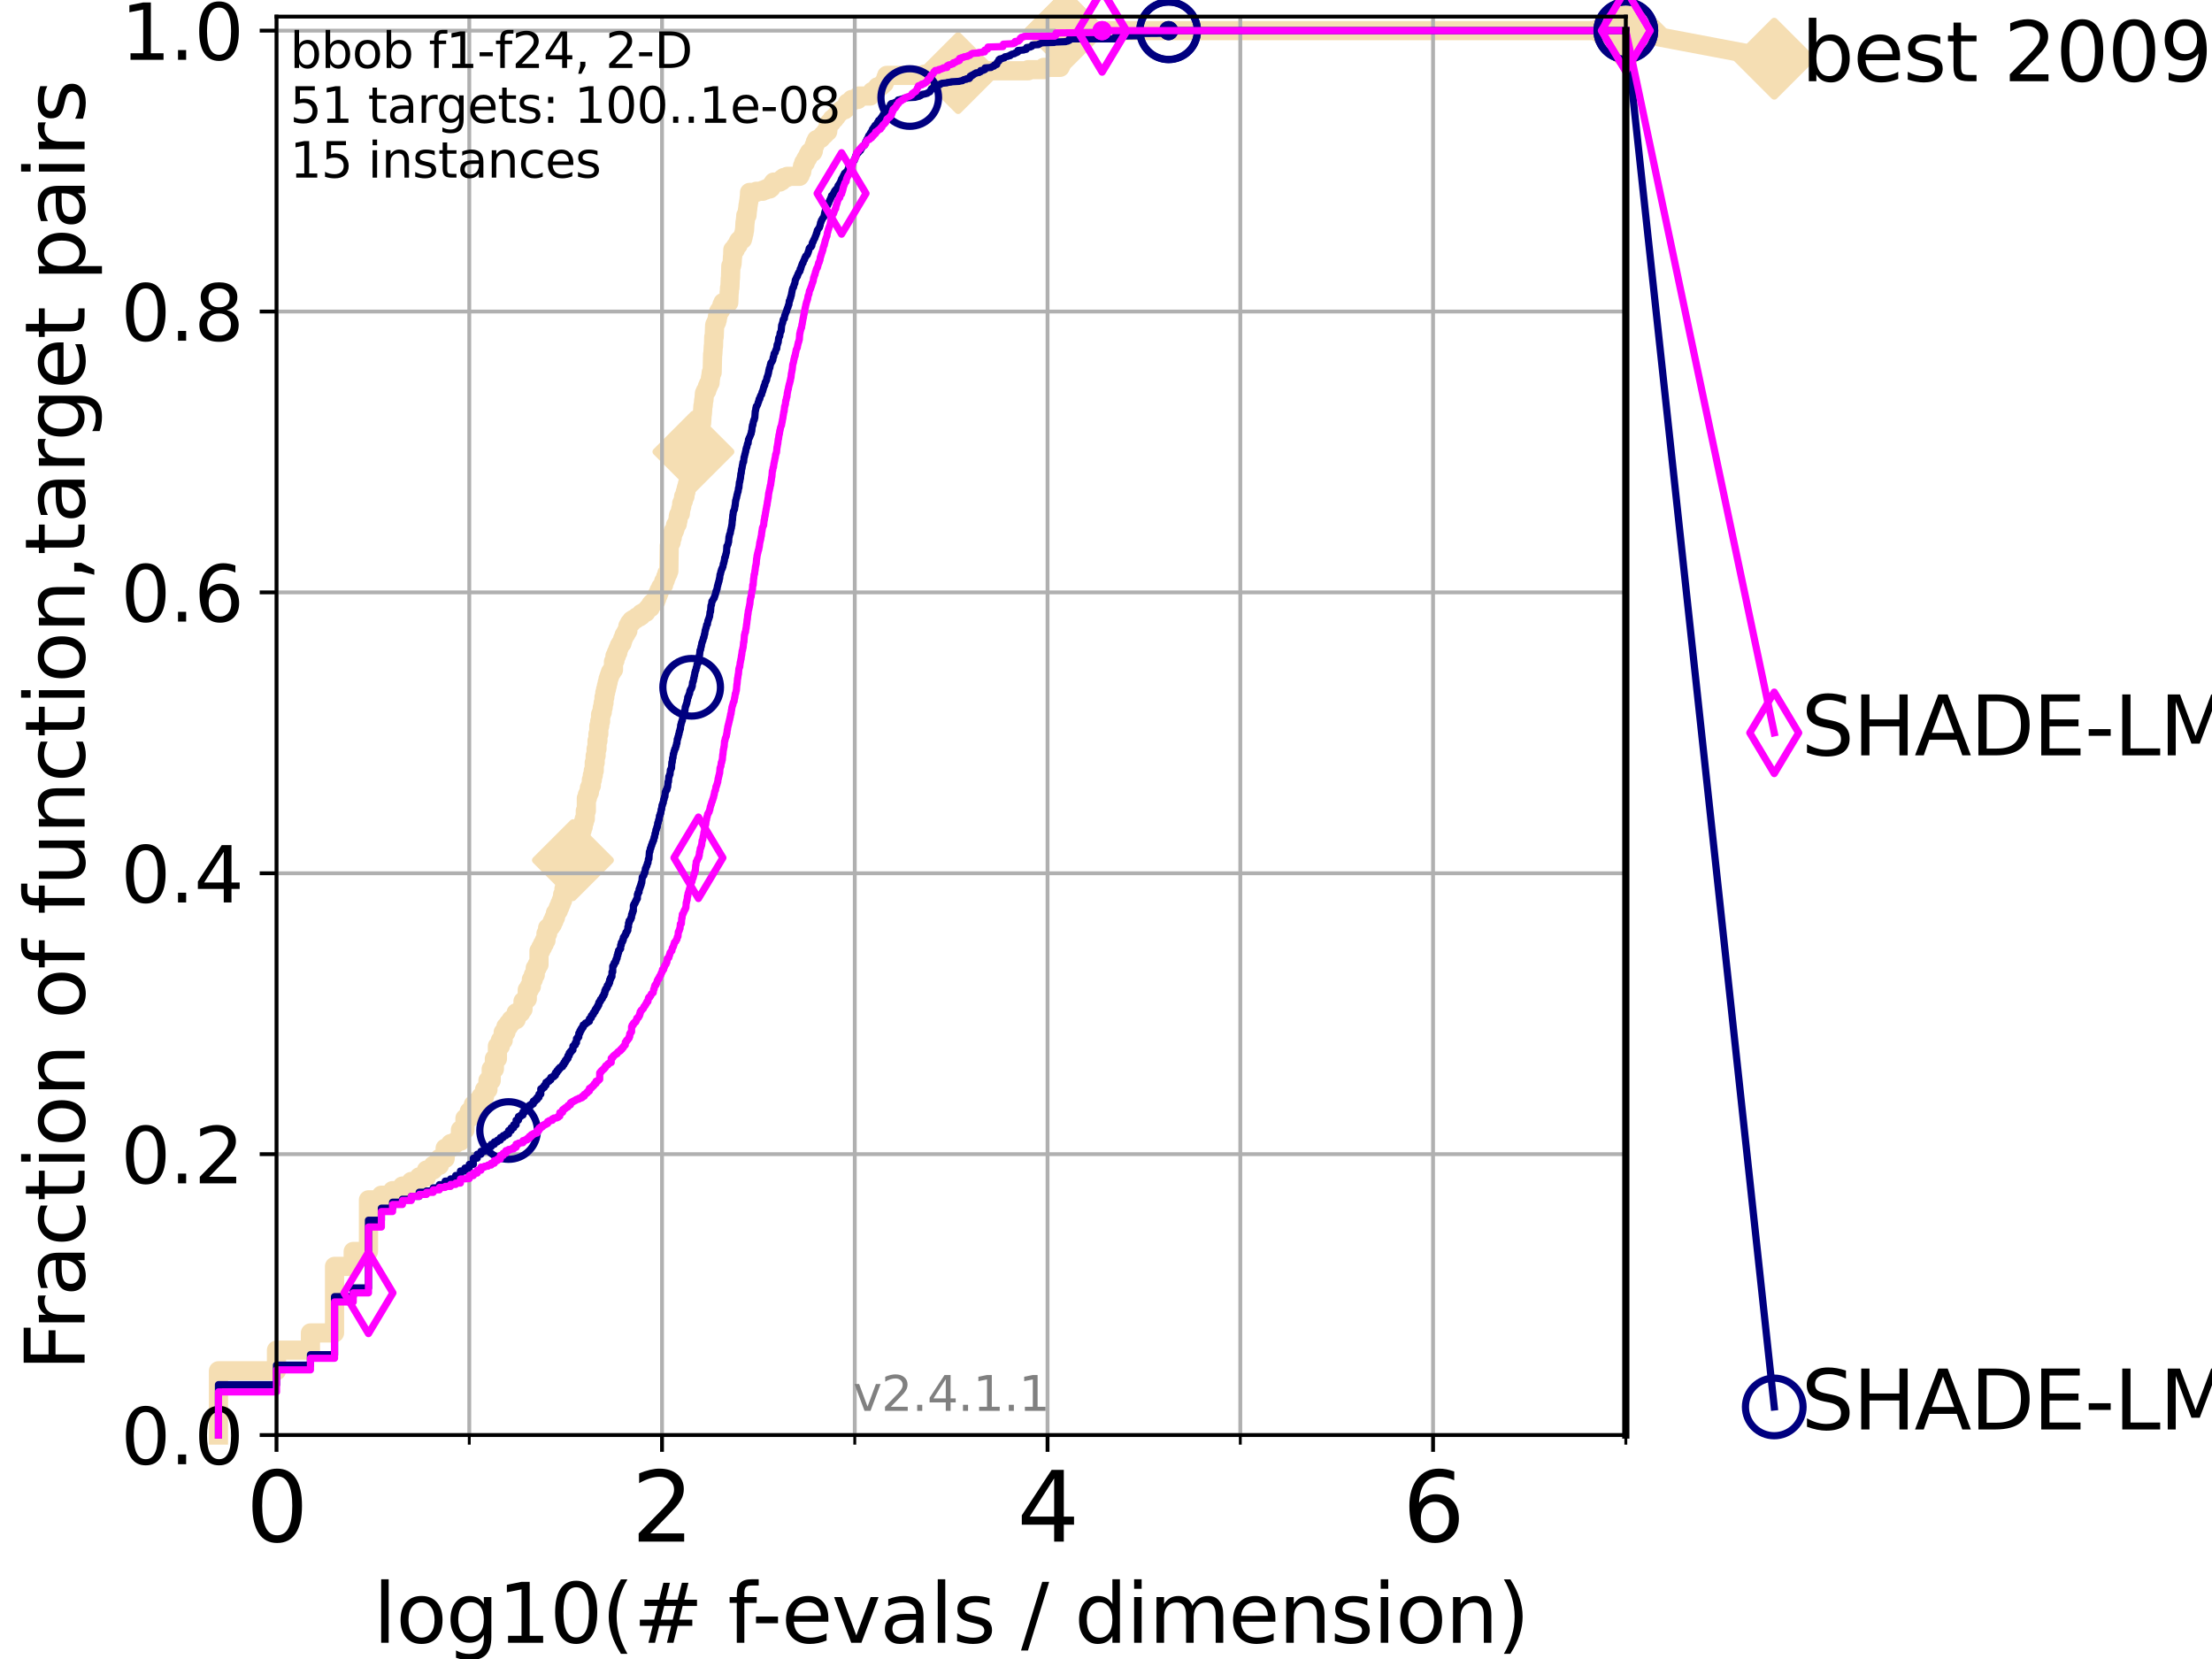 <?xml version="1.0" encoding="utf-8" standalone="no"?>
<!DOCTYPE svg PUBLIC "-//W3C//DTD SVG 1.1//EN"
  "http://www.w3.org/Graphics/SVG/1.1/DTD/svg11.dtd">
<svg height="345.6pt" version="1.1" viewBox="0 0 460.8 345.6" width="460.8pt" xmlns="http://www.w3.org/2000/svg" xmlns:xlink="http://www.w3.org/1999/xlink">
 <defs>
  <style type="text/css">*{stroke-linecap:butt;stroke-linejoin:round;}</style>
 </defs>
 <g id="figure_1">
  <g id="patch_1">
   <path d="M 0 345.6 
L 460.8 345.6 
L 460.8 0 
L 0 0 
z
" style="fill:#ffffff;"/>
  </g>
  <g id="axes_1">
   <g id="patch_2">
    <path d="M 57.6 298.944 
L 338.688 298.944 
L 338.688 3.456 
L 57.6 3.456 
z
" style="fill:#ffffff;"/>
   </g>
   <g id="line2d_1">
    <path d="M 45.512 298.944 
L 45.512 285.559 
L 57.6 285.559 
L 57.6 281.256 
L 64.671 281.256 
L 64.671 277.671 
L 69.688 277.671 
L 69.688 263.808 
L 73.579 263.808 
L 73.579 260.701 
L 76.759 260.701 
L 76.759 249.945 
L 79.447 249.945 
L 79.447 248.988 
L 81.776 248.988 
L 81.776 248.032 
L 83.83 248.032 
L 83.83 247.076 
L 85.667 247.076 
L 85.667 246.12 
L 87.33 246.12 
L 87.33 245.164 
L 88.847 245.164 
L 88.847 243.73 
L 90.243 243.73 
L 90.243 242.774 
L 91.535 242.774 
L 91.535 241.34 
L 92.738 241.34 
L 92.738 239.189 
L 93.864 239.189 
L 93.864 238.233 
L 94.921 238.233 
L 94.921 237.754 
L 95.918 237.754 
L 95.918 235.364 
L 96.861 235.364 
L 96.861 232.974 
L 97.755 232.974 
L 97.755 231.54 
L 98.606 231.54 
L 98.606 230.106 
L 99.418 230.106 
L 99.418 229.389 
L 100.193 229.389 
L 100.193 228.433 
L 100.935 228.433 
L 100.935 226.999 
L 101.647 226.999 
L 101.647 225.086 
L 102.331 225.086 
L 102.331 222.696 
L 102.989 222.696 
L 102.989 220.545 
L 103.623 220.545 
L 103.623 217.916 
L 104.235 217.916 
L 104.235 216.721 
L 104.826 216.721 
L 104.826 215.047 
L 105.398 215.047 
L 105.398 213.852 
L 105.952 213.852 
L 105.952 213.135 
L 106.489 213.135 
L 106.489 212.418 
L 107.515 212.418 
L 107.515 210.984 
L 108.484 210.984 
L 108.484 210.267 
L 108.949 210.267 
L 108.949 208.594 
L 109.402 208.594 
L 109.402 208.116 
L 109.843 208.116 
L 109.843 206.204 
L 110.274 206.204 
L 110.274 205.487 
L 110.694 205.487 
L 110.694 204.052 
L 111.105 204.052 
L 111.105 203.096 
L 111.506 203.096 
L 111.506 201.662 
L 111.897 201.662 
L 111.897 200.945 
L 112.281 200.945 
L 112.281 198.077 
L 112.656 198.077 
L 112.656 197.36 
L 113.023 197.36 
L 113.023 196.643 
L 113.383 196.643 
L 113.383 195.926 
L 113.735 195.926 
L 113.735 194.492 
L 114.08 194.492 
L 114.08 193.296 
L 114.419 193.296 
L 114.419 193.057 
L 114.751 193.057 
L 114.751 192.579 
L 115.077 192.579 
L 115.077 191.862 
L 115.397 191.862 
L 115.397 191.145 
L 115.711 191.145 
L 115.711 190.189 
L 116.02 190.189 
L 116.02 189.711 
L 116.323 189.711 
L 116.323 188.994 
L 116.621 188.994 
L 116.621 188.277 
L 116.914 188.277 
L 116.914 187.56 
L 117.203 187.56 
L 117.203 186.365 
L 117.486 186.365 
L 117.486 185.17 
L 117.765 185.17 
L 117.765 184.453 
L 118.04 184.453 
L 118.04 183.736 
L 118.31 183.736 
L 118.31 182.78 
L 118.577 182.78 
L 118.577 182.062 
L 118.839 182.062 
L 118.839 180.628 
L 119.097 180.628 
L 119.097 179.672 
L 119.352 179.672 
L 119.352 179.194 
L 119.603 179.194 
L 119.603 178.238 
L 119.85 178.238 
L 119.85 177.999 
L 120.094 177.999 
L 120.094 177.282 
L 120.335 177.282 
L 120.335 176.087 
L 120.572 176.087 
L 120.572 174.653 
L 120.806 174.653 
L 120.806 173.936 
L 121.037 173.936 
L 121.037 172.98 
L 121.265 172.98 
L 121.265 172.263 
L 121.49 172.263 
L 121.49 171.306 
L 121.712 171.306 
L 121.712 170.589 
L 121.931 170.589 
L 121.931 168.916 
L 122.148 168.916 
L 122.148 166.287 
L 122.362 166.287 
L 122.362 165.57 
L 122.573 165.57 
L 122.573 165.092 
L 122.782 165.092 
L 122.782 164.136 
L 122.989 164.136 
L 122.989 163.658 
L 123.193 163.658 
L 123.193 162.463 
L 123.394 162.463 
L 123.394 161.507 
L 123.594 161.507 
L 123.594 160.551 
L 123.791 160.551 
L 123.791 158.877 
L 123.985 158.877 
L 123.985 157.443 
L 124.178 157.443 
L 124.178 156.009 
L 124.369 156.009 
L 124.369 154.336 
L 124.557 154.336 
L 124.557 152.902 
L 124.744 152.902 
L 124.744 151.229 
L 124.928 151.229 
L 124.928 150.273 
L 125.111 150.273 
L 125.111 148.838 
L 125.292 148.838 
L 125.292 148.36 
L 125.471 148.36 
L 125.471 147.404 
L 125.648 147.404 
L 125.648 146.448 
L 125.823 146.448 
L 125.823 145.253 
L 125.996 145.253 
L 125.996 144.297 
L 126.168 144.297 
L 126.168 143.58 
L 126.338 143.58 
L 126.338 142.863 
L 126.507 142.863 
L 126.507 142.146 
L 126.674 142.146 
L 126.674 141.429 
L 126.839 141.429 
L 126.839 140.951 
L 127.003 140.951 
L 127.003 140.473 
L 127.165 140.473 
L 127.165 139.995 
L 127.485 139.995 
L 127.485 139.517 
L 127.799 139.517 
L 127.799 137.843 
L 127.954 137.843 
L 127.954 137.604 
L 128.108 137.604 
L 128.108 136.648 
L 128.411 136.648 
L 128.411 135.931 
L 128.709 135.931 
L 128.709 135.214 
L 128.856 135.214 
L 128.856 134.975 
L 129.002 134.975 
L 129.002 134.497 
L 129.147 134.497 
L 129.147 134.258 
L 129.291 134.258 
L 129.291 134.019 
L 129.574 134.019 
L 129.574 133.541 
L 129.714 133.541 
L 129.714 133.063 
L 129.853 133.063 
L 129.853 132.824 
L 129.991 132.824 
L 129.991 132.346 
L 130.128 132.346 
L 130.128 132.107 
L 130.398 132.107 
L 130.398 131.629 
L 130.665 131.629 
L 130.665 131.39 
L 130.796 131.39 
L 130.796 130.434 
L 130.927 130.434 
L 130.927 130.195 
L 131.056 130.195 
L 131.056 129.956 
L 131.185 129.956 
L 131.185 129.717 
L 131.566 129.717 
L 131.566 129.239 
L 131.938 129.239 
L 131.938 129 
L 132.423 129 
L 132.423 128.761 
L 132.66 128.761 
L 132.66 128.522 
L 133.239 128.522 
L 133.239 128.283 
L 133.578 128.283 
L 133.578 127.805 
L 134.019 127.805 
L 134.019 127.566 
L 134.556 127.566 
L 134.661 127.088 
L 134.87 127.088 
L 134.87 126.848 
L 135.077 126.848 
L 135.077 126.609 
L 135.482 126.609 
L 135.582 125.892 
L 135.78 125.892 
L 135.78 125.653 
L 136.073 125.653 
L 136.073 125.414 
L 136.457 125.414 
L 136.457 125.175 
L 136.645 125.175 
L 136.739 124.697 
L 136.832 124.697 
L 136.832 123.98 
L 137.108 123.98 
L 137.108 123.502 
L 137.29 123.502 
L 137.29 123.024 
L 137.469 123.024 
L 137.559 122.546 
L 137.647 122.546 
L 137.647 122.307 
L 137.911 122.307 
L 137.911 122.068 
L 138.084 122.068 
L 138.084 121.829 
L 138.256 121.829 
L 138.256 121.112 
L 138.426 121.112 
L 138.426 120.873 
L 138.595 120.873 
L 138.678 120.156 
L 138.845 120.156 
L 138.927 119.439 
L 139.172 119.439 
L 139.253 118.961 
L 139.334 118.961 
L 139.414 113.702 
L 139.494 113.702 
L 139.573 113.224 
L 139.652 113.224 
L 139.652 112.985 
L 139.809 112.985 
L 139.887 112.029 
L 140.042 112.029 
L 140.119 111.073 
L 140.272 111.073 
L 140.272 110.595 
L 140.499 110.595 
L 140.574 110.117 
L 140.649 110.117 
L 140.723 109.4 
L 140.944 109.4 
L 140.944 109.161 
L 141.09 109.161 
L 141.163 108.444 
L 141.235 108.444 
L 141.307 107.488 
L 141.379 107.488 
L 141.379 107.249 
L 141.521 107.249 
L 141.521 107.01 
L 141.732 107.01 
L 141.802 106.054 
L 141.872 106.054 
L 141.941 105.576 
L 142.01 105.576 
L 142.01 104.859 
L 142.148 104.859 
L 142.216 104.38 
L 142.352 104.38 
L 142.419 103.424 
L 142.686 103.424 
L 142.753 102.468 
L 142.884 102.468 
L 142.95 101.751 
L 143.015 101.751 
L 143.015 101.512 
L 143.144 101.512 
L 143.209 100.795 
L 143.464 100.795 
L 143.528 99.361 
L 143.591 99.361 
L 143.654 98.644 
L 143.716 98.644 
L 143.779 97.688 
L 143.841 97.688 
L 143.903 97.21 
L 143.965 97.21 
L 143.965 96.732 
L 144.087 96.732 
L 144.148 96.254 
L 144.209 96.254 
L 144.27 95.776 
L 144.33 95.776 
L 144.391 94.581 
L 144.451 94.581 
L 144.451 94.103 
L 144.57 94.103 
L 144.63 93.385 
L 144.748 93.385 
L 144.748 93.146 
L 144.865 93.146 
L 144.924 92.19 
L 144.982 92.19 
L 145.04 91.712 
L 145.098 91.712 
L 145.155 91.234 
L 145.213 91.234 
L 145.27 90.756 
L 145.327 90.756 
L 145.384 89.8 
L 145.441 89.8 
L 145.441 89.561 
L 145.554 89.561 
L 145.61 89.083 
L 145.722 89.083 
L 145.722 88.844 
L 145.998 88.844 
L 146.107 88.127 
L 146.162 88.127 
L 146.27 86.215 
L 146.324 86.215 
L 146.431 84.542 
L 146.485 84.542 
L 146.591 83.347 
L 146.644 83.347 
L 146.749 81.912 
L 146.906 81.912 
L 146.958 81.434 
L 147.216 81.434 
L 147.267 80.956 
L 147.369 80.956 
L 147.369 80.478 
L 147.57 80.478 
L 147.57 80 
L 147.72 80 
L 147.72 79.761 
L 147.918 79.761 
L 148.015 78.566 
L 148.064 78.566 
L 148.161 77.61 
L 148.354 77.61 
L 148.45 73.786 
L 148.497 73.786 
L 148.592 72.113 
L 148.639 72.113 
L 148.686 70.2 
L 148.78 70.2 
L 148.873 67.81 
L 148.92 67.81 
L 148.92 67.571 
L 149.058 67.571 
L 149.15 67.093 
L 149.287 67.093 
L 149.332 66.615 
L 149.423 66.615 
L 149.468 65.898 
L 149.557 65.898 
L 149.602 65.181 
L 149.691 65.181 
L 149.691 64.942 
L 149.824 64.942 
L 149.824 64.703 
L 150.086 64.703 
L 150.086 64.464 
L 150.215 64.464 
L 150.215 64.225 
L 150.344 64.225 
L 150.387 63.508 
L 150.557 63.508 
L 150.599 63.03 
L 151.819 63.03 
L 151.897 60.879 
L 151.936 60.879 
L 151.975 59.922 
L 152.053 59.922 
L 152.13 58.01 
L 152.169 58.01 
L 152.246 55.381 
L 152.398 55.381 
L 152.474 54.903 
L 152.512 54.903 
L 152.587 53.469 
L 152.625 53.469 
L 152.662 52.035 
L 153.178 52.035 
L 153.215 51.318 
L 153.395 51.318 
L 153.395 51.079 
L 153.75 51.079 
L 153.785 50.362 
L 153.925 50.362 
L 153.925 50.123 
L 154.167 50.123 
L 154.167 49.884 
L 154.675 49.884 
L 154.741 49.406 
L 154.807 49.406 
L 154.906 48.688 
L 154.972 48.688 
L 155.07 47.971 
L 155.103 47.971 
L 155.2 46.298 
L 155.232 46.298 
L 155.329 45.342 
L 155.361 45.342 
L 155.361 44.864 
L 155.616 44.864 
L 155.71 43.669 
L 155.742 43.669 
L 155.836 42.713 
L 155.867 42.713 
L 155.96 41.996 
L 155.991 41.996 
L 156.083 41.04 
L 156.114 41.04 
L 156.145 40.084 
L 157.557 40.084 
L 157.557 39.845 
L 158.89 39.845 
L 158.89 39.606 
L 159.507 39.606 
L 159.507 39.367 
L 160.346 39.367 
L 160.346 39.128 
L 160.633 39.128 
L 160.704 38.65 
L 160.821 38.65 
L 160.821 38.411 
L 161.008 38.411 
L 161.008 38.171 
L 161.169 38.171 
L 161.169 37.932 
L 162.432 37.932 
L 162.432 37.693 
L 162.854 37.693 
L 162.958 37.215 
L 163.287 37.215 
L 163.287 36.976 
L 163.985 36.976 
L 163.985 36.737 
L 166.545 36.737 
L 166.545 36.498 
L 166.696 36.498 
L 166.729 36.02 
L 166.879 36.02 
L 166.879 35.781 
L 167.011 35.781 
L 167.093 35.064 
L 167.142 35.064 
L 167.175 34.586 
L 167.304 34.586 
L 167.304 34.347 
L 167.417 34.347 
L 167.433 33.869 
L 167.783 33.869 
L 167.845 33.152 
L 167.986 33.152 
L 167.986 32.913 
L 168.279 32.913 
L 168.355 32.196 
L 168.506 32.196 
L 168.506 31.957 
L 168.627 31.957 
L 168.627 31.718 
L 169.317 31.718 
L 169.317 31.479 
L 169.432 31.479 
L 169.532 30.523 
L 169.603 30.523 
L 169.603 30.284 
L 169.758 30.284 
L 169.856 29.567 
L 170.078 29.567 
L 170.092 29.089 
L 170.594 29.089 
L 170.594 28.85 
L 170.991 28.85 
L 170.991 28.611 
L 171.186 28.611 
L 171.186 28.372 
L 171.392 28.372 
L 171.392 28.133 
L 171.671 28.133 
L 171.671 27.894 
L 171.908 27.894 
L 171.995 27.416 
L 172.422 27.416 
L 172.53 26.459 
L 172.542 26.459 
L 172.578 25.742 
L 172.792 25.742 
L 172.792 25.503 
L 173.223 25.503 
L 173.246 25.025 
L 173.349 25.025 
L 173.349 24.786 
L 173.834 24.786 
L 173.911 24.308 
L 174.218 24.308 
L 174.218 24.069 
L 174.359 24.069 
L 174.359 23.83 
L 174.542 23.83 
L 174.542 23.591 
L 174.785 23.591 
L 174.785 23.352 
L 175.046 23.352 
L 175.046 23.113 
L 175.314 23.113 
L 175.314 22.874 
L 175.965 22.874 
L 175.965 22.635 
L 176.219 22.635 
L 176.219 22.396 
L 176.383 22.396 
L 176.393 21.918 
L 176.508 21.918 
L 176.527 21.44 
L 176.922 21.44 
L 176.922 21.201 
L 177.391 21.201 
L 177.427 20.723 
L 178.691 20.723 
L 178.691 20.484 
L 178.826 20.484 
L 178.859 20.006 
L 181.268 20.006 
L 181.326 19.528 
L 181.52 19.528 
L 181.52 19.289 
L 181.698 19.289 
L 181.698 19.05 
L 182.554 19.05 
L 182.635 18.572 
L 182.715 18.572 
L 182.789 18.094 
L 183.371 18.094 
L 183.371 17.855 
L 183.671 17.855 
L 183.671 17.616 
L 183.915 17.616 
L 183.915 17.377 
L 184.2 17.377 
L 184.292 16.899 
L 184.401 16.899 
L 184.492 16.421 
L 184.546 16.421 
L 184.546 16.182 
L 184.666 16.182 
L 184.726 15.703 
L 192.542 15.703 
L 192.542 15.464 
L 194.018 15.464 
L 194.018 15.225 
L 199.592 15.225 
L 199.592 14.986 
L 203.33 14.986 
L 203.33 14.747 
L 214.188 14.747 
L 214.188 14.508 
L 217.43 14.508 
L 217.447 14.03 
L 220.833 14.03 
L 220.833 13.791 
L 220.959 13.791 
L 220.995 13.313 
L 221.085 13.313 
L 221.162 12.835 
L 221.32 12.835 
L 221.32 12.596 
L 221.483 12.596 
L 221.533 12.118 
L 221.915 12.118 
L 221.919 6.382 
L 338.688 6.382 
L 338.688 6.382 
" style="fill:none;stroke:#f5deb3;stroke-linecap:square;stroke-width:4;"/>
   </g>
   <g id="line2d_2">
    <defs>
     <path d="M 0 7.778 
L 7.778 0 
L 0 -7.778 
L -7.778 0 
z
" id="m307ee28506" style="stroke:#f5deb3;stroke-linejoin:miter;stroke-width:1.5;"/>
    </defs>
    <g>
     <use style="fill:#f5deb3;stroke:#f5deb3;stroke-linejoin:miter;stroke-width:1.5;" x="119.352" xlink:href="#m307ee28506" y="179.194"/>
     <use style="fill:#f5deb3;stroke:#f5deb3;stroke-linejoin:miter;stroke-width:1.5;" x="144.451" xlink:href="#m307ee28506" y="94.103"/>
     <use style="fill:#f5deb3;stroke:#f5deb3;stroke-linejoin:miter;stroke-width:1.5;" x="199.592" xlink:href="#m307ee28506" y="15.225"/>
     <use style="fill:#f5deb3;stroke:#f5deb3;stroke-linejoin:miter;stroke-width:1.5;" x="221.919" xlink:href="#m307ee28506" y="6.382"/>
     <use style="fill:#f5deb3;stroke:#f5deb3;stroke-linejoin:miter;stroke-width:1.5;" x="221.919" xlink:href="#m307ee28506" y="6.382"/>
     <use style="fill:#f5deb3;stroke:#f5deb3;stroke-linejoin:miter;stroke-width:1.5;" x="338.688" xlink:href="#m307ee28506" y="6.382"/>
    </g>
   </g>
   <g id="line2d_3">
    <path style="fill:none;stroke:#f5deb3;stroke-linecap:square;stroke-width:4;"/>
    <g/>
   </g>
   <g id="line2d_4">
    <path d="M 338.688 6.382 
L 369.608 12.233 
" style="fill:none;stroke:#f5deb3;stroke-linecap:square;stroke-width:4;"/>
    <g>
     <use style="fill:#f5deb3;stroke:#f5deb3;stroke-linejoin:miter;stroke-width:1.5;" x="338.688" xlink:href="#m307ee28506" y="6.382"/>
     <use style="fill:#f5deb3;stroke:#f5deb3;stroke-linejoin:miter;stroke-width:1.5;" x="369.608" xlink:href="#m307ee28506" y="12.233"/>
    </g>
   </g>
   <g id="matplotlib.axis_1">
    <g id="xtick_1">
     <g id="line2d_5">
      <path clip-path="url(#pbd11d2d0cc)" d="M 57.6 298.944 
L 57.6 3.456 
" style="fill:none;stroke:#b0b0b0;stroke-linecap:square;stroke-width:0.8;"/>
     </g>
     <g id="line2d_6">
      <defs>
       <path d="M 0 0 
L 0 3.5 
" id="m992954a5b7" style="stroke:#000000;stroke-width:0.8;"/>
      </defs>
      <g>
       <use style="stroke:#000000;stroke-width:0.8;" x="57.6" xlink:href="#m992954a5b7" y="298.944"/>
      </g>
     </g>
     <g id="text_1">
      <!-- 0 -->
      <g transform="translate(51.237 321.141)scale(0.2 -0.2)">
       <defs>
        <path d="M 2034 4250 
Q 1547 4250 1301 3770 
Q 1056 3291 1056 2328 
Q 1056 1369 1301 889 
Q 1547 409 2034 409 
Q 2525 409 2770 889 
Q 3016 1369 3016 2328 
Q 3016 3291 2770 3770 
Q 2525 4250 2034 4250 
z
M 2034 4750 
Q 2819 4750 3233 4129 
Q 3647 3509 3647 2328 
Q 3647 1150 3233 529 
Q 2819 -91 2034 -91 
Q 1250 -91 836 529 
Q 422 1150 422 2328 
Q 422 3509 836 4129 
Q 1250 4750 2034 4750 
z
" id="DejaVuSans-30" transform="scale(0.016)"/>
       </defs>
       <use xlink:href="#DejaVuSans-30"/>
      </g>
     </g>
    </g>
    <g id="xtick_2">
     <g id="line2d_7">
      <path clip-path="url(#pbd11d2d0cc)" d="M 137.911 298.944 
L 137.911 3.456 
" style="fill:none;stroke:#b0b0b0;stroke-linecap:square;stroke-width:0.8;"/>
     </g>
     <g id="line2d_8">
      <g>
       <use style="stroke:#000000;stroke-width:0.8;" x="137.911" xlink:href="#m992954a5b7" y="298.944"/>
      </g>
     </g>
     <g id="text_2">
      <!-- 2 -->
      <g transform="translate(131.548 321.141)scale(0.2 -0.2)">
       <defs>
        <path d="M 1228 531 
L 3431 531 
L 3431 0 
L 469 0 
L 469 531 
Q 828 903 1448 1529 
Q 2069 2156 2228 2338 
Q 2531 2678 2651 2914 
Q 2772 3150 2772 3378 
Q 2772 3750 2511 3984 
Q 2250 4219 1831 4219 
Q 1534 4219 1204 4116 
Q 875 4013 500 3803 
L 500 4441 
Q 881 4594 1212 4672 
Q 1544 4750 1819 4750 
Q 2544 4750 2975 4387 
Q 3406 4025 3406 3419 
Q 3406 3131 3298 2873 
Q 3191 2616 2906 2266 
Q 2828 2175 2409 1742 
Q 1991 1309 1228 531 
z
" id="DejaVuSans-32" transform="scale(0.016)"/>
       </defs>
       <use xlink:href="#DejaVuSans-32"/>
      </g>
     </g>
    </g>
    <g id="xtick_3">
     <g id="line2d_9">
      <path clip-path="url(#pbd11d2d0cc)" d="M 218.222 298.944 
L 218.222 3.456 
" style="fill:none;stroke:#b0b0b0;stroke-linecap:square;stroke-width:0.8;"/>
     </g>
     <g id="line2d_10">
      <g>
       <use style="stroke:#000000;stroke-width:0.8;" x="218.222" xlink:href="#m992954a5b7" y="298.944"/>
      </g>
     </g>
     <g id="text_3">
      <!-- 4 -->
      <g transform="translate(211.859 321.141)scale(0.2 -0.2)">
       <defs>
        <path d="M 2419 4116 
L 825 1625 
L 2419 1625 
L 2419 4116 
z
M 2253 4666 
L 3047 4666 
L 3047 1625 
L 3713 1625 
L 3713 1100 
L 3047 1100 
L 3047 0 
L 2419 0 
L 2419 1100 
L 313 1100 
L 313 1709 
L 2253 4666 
z
" id="DejaVuSans-34" transform="scale(0.016)"/>
       </defs>
       <use xlink:href="#DejaVuSans-34"/>
      </g>
     </g>
    </g>
    <g id="xtick_4">
     <g id="line2d_11">
      <path clip-path="url(#pbd11d2d0cc)" d="M 298.533 298.944 
L 298.533 3.456 
" style="fill:none;stroke:#b0b0b0;stroke-linecap:square;stroke-width:0.8;"/>
     </g>
     <g id="line2d_12">
      <g>
       <use style="stroke:#000000;stroke-width:0.8;" x="298.533" xlink:href="#m992954a5b7" y="298.944"/>
      </g>
     </g>
     <g id="text_4">
      <!-- 6 -->
      <g transform="translate(292.17 321.141)scale(0.2 -0.2)">
       <defs>
        <path d="M 2113 2584 
Q 1688 2584 1439 2293 
Q 1191 2003 1191 1497 
Q 1191 994 1439 701 
Q 1688 409 2113 409 
Q 2538 409 2786 701 
Q 3034 994 3034 1497 
Q 3034 2003 2786 2293 
Q 2538 2584 2113 2584 
z
M 3366 4563 
L 3366 3988 
Q 3128 4100 2886 4159 
Q 2644 4219 2406 4219 
Q 1781 4219 1451 3797 
Q 1122 3375 1075 2522 
Q 1259 2794 1537 2939 
Q 1816 3084 2150 3084 
Q 2853 3084 3261 2657 
Q 3669 2231 3669 1497 
Q 3669 778 3244 343 
Q 2819 -91 2113 -91 
Q 1303 -91 875 529 
Q 447 1150 447 2328 
Q 447 3434 972 4092 
Q 1497 4750 2381 4750 
Q 2619 4750 2861 4703 
Q 3103 4656 3366 4563 
z
" id="DejaVuSans-36" transform="scale(0.016)"/>
       </defs>
       <use xlink:href="#DejaVuSans-36"/>
      </g>
     </g>
    </g>
    <g id="xtick_5">
     <g id="line2d_13">
      <path clip-path="url(#pbd11d2d0cc)" d="M 97.755 298.944 
L 97.755 3.456 
" style="fill:none;stroke:#b0b0b0;stroke-linecap:square;stroke-width:0.8;"/>
     </g>
     <g id="line2d_14">
      <defs>
       <path d="M 0 0 
L 0 2 
" id="m3b3007b351" style="stroke:#000000;stroke-width:0.6;"/>
      </defs>
      <g>
       <use style="stroke:#000000;stroke-width:0.6;" x="97.755" xlink:href="#m3b3007b351" y="298.944"/>
      </g>
     </g>
    </g>
    <g id="xtick_6">
     <g id="line2d_15">
      <path clip-path="url(#pbd11d2d0cc)" d="M 178.066 298.944 
L 178.066 3.456 
" style="fill:none;stroke:#b0b0b0;stroke-linecap:square;stroke-width:0.8;"/>
     </g>
     <g id="line2d_16">
      <g>
       <use style="stroke:#000000;stroke-width:0.6;" x="178.066" xlink:href="#m3b3007b351" y="298.944"/>
      </g>
     </g>
    </g>
    <g id="xtick_7">
     <g id="line2d_17">
      <path clip-path="url(#pbd11d2d0cc)" d="M 258.377 298.944 
L 258.377 3.456 
" style="fill:none;stroke:#b0b0b0;stroke-linecap:square;stroke-width:0.8;"/>
     </g>
     <g id="line2d_18">
      <g>
       <use style="stroke:#000000;stroke-width:0.6;" x="258.377" xlink:href="#m3b3007b351" y="298.944"/>
      </g>
     </g>
    </g>
    <g id="xtick_8">
     <g id="line2d_19">
      <path clip-path="url(#pbd11d2d0cc)" d="M 338.688 298.944 
L 338.688 3.456 
" style="fill:none;stroke:#b0b0b0;stroke-linecap:square;stroke-width:0.8;"/>
     </g>
     <g id="line2d_20">
      <g>
       <use style="stroke:#000000;stroke-width:0.6;" x="338.688" xlink:href="#m3b3007b351" y="298.944"/>
      </g>
     </g>
    </g>
    <g id="text_5">
     <!-- log10(# f-evals / dimension) -->
     <g transform="translate(77.764 342.218)scale(0.17 -0.17)">
      <defs>
       <path d="M 603 4863 
L 1178 4863 
L 1178 0 
L 603 0 
L 603 4863 
z
" id="DejaVuSans-6c" transform="scale(0.016)"/>
       <path d="M 1959 3097 
Q 1497 3097 1228 2736 
Q 959 2375 959 1747 
Q 959 1119 1226 758 
Q 1494 397 1959 397 
Q 2419 397 2687 759 
Q 2956 1122 2956 1747 
Q 2956 2369 2687 2733 
Q 2419 3097 1959 3097 
z
M 1959 3584 
Q 2709 3584 3137 3096 
Q 3566 2609 3566 1747 
Q 3566 888 3137 398 
Q 2709 -91 1959 -91 
Q 1206 -91 779 398 
Q 353 888 353 1747 
Q 353 2609 779 3096 
Q 1206 3584 1959 3584 
z
" id="DejaVuSans-6f" transform="scale(0.016)"/>
       <path d="M 2906 1791 
Q 2906 2416 2648 2759 
Q 2391 3103 1925 3103 
Q 1463 3103 1205 2759 
Q 947 2416 947 1791 
Q 947 1169 1205 825 
Q 1463 481 1925 481 
Q 2391 481 2648 825 
Q 2906 1169 2906 1791 
z
M 3481 434 
Q 3481 -459 3084 -895 
Q 2688 -1331 1869 -1331 
Q 1566 -1331 1297 -1286 
Q 1028 -1241 775 -1147 
L 775 -588 
Q 1028 -725 1275 -790 
Q 1522 -856 1778 -856 
Q 2344 -856 2625 -561 
Q 2906 -266 2906 331 
L 2906 616 
Q 2728 306 2450 153 
Q 2172 0 1784 0 
Q 1141 0 747 490 
Q 353 981 353 1791 
Q 353 2603 747 3093 
Q 1141 3584 1784 3584 
Q 2172 3584 2450 3431 
Q 2728 3278 2906 2969 
L 2906 3500 
L 3481 3500 
L 3481 434 
z
" id="DejaVuSans-67" transform="scale(0.016)"/>
       <path d="M 794 531 
L 1825 531 
L 1825 4091 
L 703 3866 
L 703 4441 
L 1819 4666 
L 2450 4666 
L 2450 531 
L 3481 531 
L 3481 0 
L 794 0 
L 794 531 
z
" id="DejaVuSans-31" transform="scale(0.016)"/>
       <path d="M 1984 4856 
Q 1566 4138 1362 3434 
Q 1159 2731 1159 2009 
Q 1159 1288 1364 580 
Q 1569 -128 1984 -844 
L 1484 -844 
Q 1016 -109 783 600 
Q 550 1309 550 2009 
Q 550 2706 781 3412 
Q 1013 4119 1484 4856 
L 1984 4856 
z
" id="DejaVuSans-28" transform="scale(0.016)"/>
       <path d="M 3272 2816 
L 2363 2816 
L 2100 1772 
L 3016 1772 
L 3272 2816 
z
M 2803 4594 
L 2478 3297 
L 3391 3297 
L 3719 4594 
L 4219 4594 
L 3897 3297 
L 4872 3297 
L 4872 2816 
L 3775 2816 
L 3519 1772 
L 4513 1772 
L 4513 1294 
L 3397 1294 
L 3072 0 
L 2572 0 
L 2894 1294 
L 1978 1294 
L 1656 0 
L 1153 0 
L 1478 1294 
L 494 1294 
L 494 1772 
L 1594 1772 
L 1856 2816 
L 850 2816 
L 850 3297 
L 1978 3297 
L 2297 4594 
L 2803 4594 
z
" id="DejaVuSans-23" transform="scale(0.016)"/>
       <path id="DejaVuSans-20" transform="scale(0.016)"/>
       <path d="M 2375 4863 
L 2375 4384 
L 1825 4384 
Q 1516 4384 1395 4259 
Q 1275 4134 1275 3809 
L 1275 3500 
L 2222 3500 
L 2222 3053 
L 1275 3053 
L 1275 0 
L 697 0 
L 697 3053 
L 147 3053 
L 147 3500 
L 697 3500 
L 697 3744 
Q 697 4328 969 4595 
Q 1241 4863 1831 4863 
L 2375 4863 
z
" id="DejaVuSans-66" transform="scale(0.016)"/>
       <path d="M 313 2009 
L 1997 2009 
L 1997 1497 
L 313 1497 
L 313 2009 
z
" id="DejaVuSans-2d" transform="scale(0.016)"/>
       <path d="M 3597 1894 
L 3597 1613 
L 953 1613 
Q 991 1019 1311 708 
Q 1631 397 2203 397 
Q 2534 397 2845 478 
Q 3156 559 3463 722 
L 3463 178 
Q 3153 47 2828 -22 
Q 2503 -91 2169 -91 
Q 1331 -91 842 396 
Q 353 884 353 1716 
Q 353 2575 817 3079 
Q 1281 3584 2069 3584 
Q 2775 3584 3186 3129 
Q 3597 2675 3597 1894 
z
M 3022 2063 
Q 3016 2534 2758 2815 
Q 2500 3097 2075 3097 
Q 1594 3097 1305 2825 
Q 1016 2553 972 2059 
L 3022 2063 
z
" id="DejaVuSans-65" transform="scale(0.016)"/>
       <path d="M 191 3500 
L 800 3500 
L 1894 563 
L 2988 3500 
L 3597 3500 
L 2284 0 
L 1503 0 
L 191 3500 
z
" id="DejaVuSans-76" transform="scale(0.016)"/>
       <path d="M 2194 1759 
Q 1497 1759 1228 1600 
Q 959 1441 959 1056 
Q 959 750 1161 570 
Q 1363 391 1709 391 
Q 2188 391 2477 730 
Q 2766 1069 2766 1631 
L 2766 1759 
L 2194 1759 
z
M 3341 1997 
L 3341 0 
L 2766 0 
L 2766 531 
Q 2569 213 2275 61 
Q 1981 -91 1556 -91 
Q 1019 -91 701 211 
Q 384 513 384 1019 
Q 384 1609 779 1909 
Q 1175 2209 1959 2209 
L 2766 2209 
L 2766 2266 
Q 2766 2663 2505 2880 
Q 2244 3097 1772 3097 
Q 1472 3097 1187 3025 
Q 903 2953 641 2809 
L 641 3341 
Q 956 3463 1253 3523 
Q 1550 3584 1831 3584 
Q 2591 3584 2966 3190 
Q 3341 2797 3341 1997 
z
" id="DejaVuSans-61" transform="scale(0.016)"/>
       <path d="M 2834 3397 
L 2834 2853 
Q 2591 2978 2328 3040 
Q 2066 3103 1784 3103 
Q 1356 3103 1142 2972 
Q 928 2841 928 2578 
Q 928 2378 1081 2264 
Q 1234 2150 1697 2047 
L 1894 2003 
Q 2506 1872 2764 1633 
Q 3022 1394 3022 966 
Q 3022 478 2636 193 
Q 2250 -91 1575 -91 
Q 1294 -91 989 -36 
Q 684 19 347 128 
L 347 722 
Q 666 556 975 473 
Q 1284 391 1588 391 
Q 1994 391 2212 530 
Q 2431 669 2431 922 
Q 2431 1156 2273 1281 
Q 2116 1406 1581 1522 
L 1381 1569 
Q 847 1681 609 1914 
Q 372 2147 372 2553 
Q 372 3047 722 3315 
Q 1072 3584 1716 3584 
Q 2034 3584 2315 3537 
Q 2597 3491 2834 3397 
z
" id="DejaVuSans-73" transform="scale(0.016)"/>
       <path d="M 1625 4666 
L 2156 4666 
L 531 -594 
L 0 -594 
L 1625 4666 
z
" id="DejaVuSans-2f" transform="scale(0.016)"/>
       <path d="M 2906 2969 
L 2906 4863 
L 3481 4863 
L 3481 0 
L 2906 0 
L 2906 525 
Q 2725 213 2448 61 
Q 2172 -91 1784 -91 
Q 1150 -91 751 415 
Q 353 922 353 1747 
Q 353 2572 751 3078 
Q 1150 3584 1784 3584 
Q 2172 3584 2448 3432 
Q 2725 3281 2906 2969 
z
M 947 1747 
Q 947 1113 1208 752 
Q 1469 391 1925 391 
Q 2381 391 2643 752 
Q 2906 1113 2906 1747 
Q 2906 2381 2643 2742 
Q 2381 3103 1925 3103 
Q 1469 3103 1208 2742 
Q 947 2381 947 1747 
z
" id="DejaVuSans-64" transform="scale(0.016)"/>
       <path d="M 603 3500 
L 1178 3500 
L 1178 0 
L 603 0 
L 603 3500 
z
M 603 4863 
L 1178 4863 
L 1178 4134 
L 603 4134 
L 603 4863 
z
" id="DejaVuSans-69" transform="scale(0.016)"/>
       <path d="M 3328 2828 
Q 3544 3216 3844 3400 
Q 4144 3584 4550 3584 
Q 5097 3584 5394 3201 
Q 5691 2819 5691 2113 
L 5691 0 
L 5113 0 
L 5113 2094 
Q 5113 2597 4934 2840 
Q 4756 3084 4391 3084 
Q 3944 3084 3684 2787 
Q 3425 2491 3425 1978 
L 3425 0 
L 2847 0 
L 2847 2094 
Q 2847 2600 2669 2842 
Q 2491 3084 2119 3084 
Q 1678 3084 1418 2786 
Q 1159 2488 1159 1978 
L 1159 0 
L 581 0 
L 581 3500 
L 1159 3500 
L 1159 2956 
Q 1356 3278 1631 3431 
Q 1906 3584 2284 3584 
Q 2666 3584 2933 3390 
Q 3200 3197 3328 2828 
z
" id="DejaVuSans-6d" transform="scale(0.016)"/>
       <path d="M 3513 2113 
L 3513 0 
L 2938 0 
L 2938 2094 
Q 2938 2591 2744 2837 
Q 2550 3084 2163 3084 
Q 1697 3084 1428 2787 
Q 1159 2491 1159 1978 
L 1159 0 
L 581 0 
L 581 3500 
L 1159 3500 
L 1159 2956 
Q 1366 3272 1645 3428 
Q 1925 3584 2291 3584 
Q 2894 3584 3203 3211 
Q 3513 2838 3513 2113 
z
" id="DejaVuSans-6e" transform="scale(0.016)"/>
       <path d="M 513 4856 
L 1013 4856 
Q 1481 4119 1714 3412 
Q 1947 2706 1947 2009 
Q 1947 1309 1714 600 
Q 1481 -109 1013 -844 
L 513 -844 
Q 928 -128 1133 580 
Q 1338 1288 1338 2009 
Q 1338 2731 1133 3434 
Q 928 4138 513 4856 
z
" id="DejaVuSans-29" transform="scale(0.016)"/>
      </defs>
      <use xlink:href="#DejaVuSans-6c"/>
      <use x="27.783" xlink:href="#DejaVuSans-6f"/>
      <use x="88.965" xlink:href="#DejaVuSans-67"/>
      <use x="152.441" xlink:href="#DejaVuSans-31"/>
      <use x="216.064" xlink:href="#DejaVuSans-30"/>
      <use x="279.688" xlink:href="#DejaVuSans-28"/>
      <use x="318.701" xlink:href="#DejaVuSans-23"/>
      <use x="402.49" xlink:href="#DejaVuSans-20"/>
      <use x="434.277" xlink:href="#DejaVuSans-66"/>
      <use x="463.982" xlink:href="#DejaVuSans-2d"/>
      <use x="500.066" xlink:href="#DejaVuSans-65"/>
      <use x="561.59" xlink:href="#DejaVuSans-76"/>
      <use x="620.77" xlink:href="#DejaVuSans-61"/>
      <use x="682.049" xlink:href="#DejaVuSans-6c"/>
      <use x="709.832" xlink:href="#DejaVuSans-73"/>
      <use x="761.932" xlink:href="#DejaVuSans-20"/>
      <use x="793.719" xlink:href="#DejaVuSans-2f"/>
      <use x="827.41" xlink:href="#DejaVuSans-20"/>
      <use x="859.197" xlink:href="#DejaVuSans-64"/>
      <use x="922.674" xlink:href="#DejaVuSans-69"/>
      <use x="950.457" xlink:href="#DejaVuSans-6d"/>
      <use x="1047.869" xlink:href="#DejaVuSans-65"/>
      <use x="1109.393" xlink:href="#DejaVuSans-6e"/>
      <use x="1172.771" xlink:href="#DejaVuSans-73"/>
      <use x="1224.871" xlink:href="#DejaVuSans-69"/>
      <use x="1252.654" xlink:href="#DejaVuSans-6f"/>
      <use x="1313.836" xlink:href="#DejaVuSans-6e"/>
      <use x="1377.215" xlink:href="#DejaVuSans-29"/>
     </g>
    </g>
   </g>
   <g id="matplotlib.axis_2">
    <g id="ytick_1">
     <g id="line2d_21">
      <path clip-path="url(#pbd11d2d0cc)" d="M 57.6 298.944 
L 338.688 298.944 
" style="fill:none;stroke:#b0b0b0;stroke-linecap:square;stroke-width:0.8;"/>
     </g>
     <g id="line2d_22">
      <defs>
       <path d="M 0 0 
L -3.5 0 
" id="m57a548f859" style="stroke:#000000;stroke-width:0.8;"/>
      </defs>
      <g>
       <use style="stroke:#000000;stroke-width:0.8;" x="57.6" xlink:href="#m57a548f859" y="298.944"/>
      </g>
     </g>
     <g id="text_6">
      <!-- 0.0 -->
      <g transform="translate(25.155 305.023)scale(0.16 -0.16)">
       <defs>
        <path d="M 684 794 
L 1344 794 
L 1344 0 
L 684 0 
L 684 794 
z
" id="DejaVuSans-2e" transform="scale(0.016)"/>
       </defs>
       <use xlink:href="#DejaVuSans-30"/>
       <use x="63.623" xlink:href="#DejaVuSans-2e"/>
       <use x="95.41" xlink:href="#DejaVuSans-30"/>
      </g>
     </g>
    </g>
    <g id="ytick_2">
     <g id="line2d_23">
      <path clip-path="url(#pbd11d2d0cc)" d="M 57.6 240.432 
L 338.688 240.432 
" style="fill:none;stroke:#b0b0b0;stroke-linecap:square;stroke-width:0.8;"/>
     </g>
     <g id="line2d_24">
      <g>
       <use style="stroke:#000000;stroke-width:0.8;" x="57.6" xlink:href="#m57a548f859" y="240.432"/>
      </g>
     </g>
     <g id="text_7">
      <!-- 0.2 -->
      <g transform="translate(25.155 246.51)scale(0.16 -0.16)">
       <use xlink:href="#DejaVuSans-30"/>
       <use x="63.623" xlink:href="#DejaVuSans-2e"/>
       <use x="95.41" xlink:href="#DejaVuSans-32"/>
      </g>
     </g>
    </g>
    <g id="ytick_3">
     <g id="line2d_25">
      <path clip-path="url(#pbd11d2d0cc)" d="M 57.6 181.919 
L 338.688 181.919 
" style="fill:none;stroke:#b0b0b0;stroke-linecap:square;stroke-width:0.8;"/>
     </g>
     <g id="line2d_26">
      <g>
       <use style="stroke:#000000;stroke-width:0.8;" x="57.6" xlink:href="#m57a548f859" y="181.919"/>
      </g>
     </g>
     <g id="text_8">
      <!-- 0.4 -->
      <g transform="translate(25.155 187.998)scale(0.16 -0.16)">
       <use xlink:href="#DejaVuSans-30"/>
       <use x="63.623" xlink:href="#DejaVuSans-2e"/>
       <use x="95.41" xlink:href="#DejaVuSans-34"/>
      </g>
     </g>
    </g>
    <g id="ytick_4">
     <g id="line2d_27">
      <path clip-path="url(#pbd11d2d0cc)" d="M 57.6 123.407 
L 338.688 123.407 
" style="fill:none;stroke:#b0b0b0;stroke-linecap:square;stroke-width:0.8;"/>
     </g>
     <g id="line2d_28">
      <g>
       <use style="stroke:#000000;stroke-width:0.8;" x="57.6" xlink:href="#m57a548f859" y="123.407"/>
      </g>
     </g>
     <g id="text_9">
      <!-- 0.6 -->
      <g transform="translate(25.155 129.485)scale(0.16 -0.16)">
       <use xlink:href="#DejaVuSans-30"/>
       <use x="63.623" xlink:href="#DejaVuSans-2e"/>
       <use x="95.41" xlink:href="#DejaVuSans-36"/>
      </g>
     </g>
    </g>
    <g id="ytick_5">
     <g id="line2d_29">
      <path clip-path="url(#pbd11d2d0cc)" d="M 57.6 64.894 
L 338.688 64.894 
" style="fill:none;stroke:#b0b0b0;stroke-linecap:square;stroke-width:0.8;"/>
     </g>
     <g id="line2d_30">
      <g>
       <use style="stroke:#000000;stroke-width:0.8;" x="57.6" xlink:href="#m57a548f859" y="64.894"/>
      </g>
     </g>
     <g id="text_10">
      <!-- 0.8 -->
      <g transform="translate(25.155 70.973)scale(0.16 -0.16)">
       <defs>
        <path d="M 2034 2216 
Q 1584 2216 1326 1975 
Q 1069 1734 1069 1313 
Q 1069 891 1326 650 
Q 1584 409 2034 409 
Q 2484 409 2743 651 
Q 3003 894 3003 1313 
Q 3003 1734 2745 1975 
Q 2488 2216 2034 2216 
z
M 1403 2484 
Q 997 2584 770 2862 
Q 544 3141 544 3541 
Q 544 4100 942 4425 
Q 1341 4750 2034 4750 
Q 2731 4750 3128 4425 
Q 3525 4100 3525 3541 
Q 3525 3141 3298 2862 
Q 3072 2584 2669 2484 
Q 3125 2378 3379 2068 
Q 3634 1759 3634 1313 
Q 3634 634 3220 271 
Q 2806 -91 2034 -91 
Q 1263 -91 848 271 
Q 434 634 434 1313 
Q 434 1759 690 2068 
Q 947 2378 1403 2484 
z
M 1172 3481 
Q 1172 3119 1398 2916 
Q 1625 2713 2034 2713 
Q 2441 2713 2670 2916 
Q 2900 3119 2900 3481 
Q 2900 3844 2670 4047 
Q 2441 4250 2034 4250 
Q 1625 4250 1398 4047 
Q 1172 3844 1172 3481 
z
" id="DejaVuSans-38" transform="scale(0.016)"/>
       </defs>
       <use xlink:href="#DejaVuSans-30"/>
       <use x="63.623" xlink:href="#DejaVuSans-2e"/>
       <use x="95.41" xlink:href="#DejaVuSans-38"/>
      </g>
     </g>
    </g>
    <g id="ytick_6">
     <g id="line2d_31">
      <path clip-path="url(#pbd11d2d0cc)" d="M 57.6 6.382 
L 338.688 6.382 
" style="fill:none;stroke:#b0b0b0;stroke-linecap:square;stroke-width:0.8;"/>
     </g>
     <g id="line2d_32">
      <g>
       <use style="stroke:#000000;stroke-width:0.8;" x="57.6" xlink:href="#m57a548f859" y="6.382"/>
      </g>
     </g>
     <g id="text_11">
      <!-- 1.0 -->
      <g transform="translate(25.155 12.46)scale(0.16 -0.16)">
       <use xlink:href="#DejaVuSans-31"/>
       <use x="63.623" xlink:href="#DejaVuSans-2e"/>
       <use x="95.41" xlink:href="#DejaVuSans-30"/>
      </g>
     </g>
    </g>
    <g id="text_12">
     <!-- Fraction of function,target pairs -->
     <g transform="translate(17.62 285.585)rotate(-90)scale(0.17 -0.17)">
      <defs>
       <path d="M 628 4666 
L 3309 4666 
L 3309 4134 
L 1259 4134 
L 1259 2759 
L 3109 2759 
L 3109 2228 
L 1259 2228 
L 1259 0 
L 628 0 
L 628 4666 
z
" id="DejaVuSans-46" transform="scale(0.016)"/>
       <path d="M 2631 2963 
Q 2534 3019 2420 3045 
Q 2306 3072 2169 3072 
Q 1681 3072 1420 2755 
Q 1159 2438 1159 1844 
L 1159 0 
L 581 0 
L 581 3500 
L 1159 3500 
L 1159 2956 
Q 1341 3275 1631 3429 
Q 1922 3584 2338 3584 
Q 2397 3584 2469 3576 
Q 2541 3569 2628 3553 
L 2631 2963 
z
" id="DejaVuSans-72" transform="scale(0.016)"/>
       <path d="M 3122 3366 
L 3122 2828 
Q 2878 2963 2633 3030 
Q 2388 3097 2138 3097 
Q 1578 3097 1268 2742 
Q 959 2388 959 1747 
Q 959 1106 1268 751 
Q 1578 397 2138 397 
Q 2388 397 2633 464 
Q 2878 531 3122 666 
L 3122 134 
Q 2881 22 2623 -34 
Q 2366 -91 2075 -91 
Q 1284 -91 818 406 
Q 353 903 353 1747 
Q 353 2603 823 3093 
Q 1294 3584 2113 3584 
Q 2378 3584 2631 3529 
Q 2884 3475 3122 3366 
z
" id="DejaVuSans-63" transform="scale(0.016)"/>
       <path d="M 1172 4494 
L 1172 3500 
L 2356 3500 
L 2356 3053 
L 1172 3053 
L 1172 1153 
Q 1172 725 1289 603 
Q 1406 481 1766 481 
L 2356 481 
L 2356 0 
L 1766 0 
Q 1100 0 847 248 
Q 594 497 594 1153 
L 594 3053 
L 172 3053 
L 172 3500 
L 594 3500 
L 594 4494 
L 1172 4494 
z
" id="DejaVuSans-74" transform="scale(0.016)"/>
       <path d="M 544 1381 
L 544 3500 
L 1119 3500 
L 1119 1403 
Q 1119 906 1312 657 
Q 1506 409 1894 409 
Q 2359 409 2629 706 
Q 2900 1003 2900 1516 
L 2900 3500 
L 3475 3500 
L 3475 0 
L 2900 0 
L 2900 538 
Q 2691 219 2414 64 
Q 2138 -91 1772 -91 
Q 1169 -91 856 284 
Q 544 659 544 1381 
z
M 1991 3584 
L 1991 3584 
z
" id="DejaVuSans-75" transform="scale(0.016)"/>
       <path d="M 750 794 
L 1409 794 
L 1409 256 
L 897 -744 
L 494 -744 
L 750 256 
L 750 794 
z
" id="DejaVuSans-2c" transform="scale(0.016)"/>
       <path d="M 1159 525 
L 1159 -1331 
L 581 -1331 
L 581 3500 
L 1159 3500 
L 1159 2969 
Q 1341 3281 1617 3432 
Q 1894 3584 2278 3584 
Q 2916 3584 3314 3078 
Q 3713 2572 3713 1747 
Q 3713 922 3314 415 
Q 2916 -91 2278 -91 
Q 1894 -91 1617 61 
Q 1341 213 1159 525 
z
M 3116 1747 
Q 3116 2381 2855 2742 
Q 2594 3103 2138 3103 
Q 1681 3103 1420 2742 
Q 1159 2381 1159 1747 
Q 1159 1113 1420 752 
Q 1681 391 2138 391 
Q 2594 391 2855 752 
Q 3116 1113 3116 1747 
z
" id="DejaVuSans-70" transform="scale(0.016)"/>
      </defs>
      <use xlink:href="#DejaVuSans-46"/>
      <use x="50.27" xlink:href="#DejaVuSans-72"/>
      <use x="91.383" xlink:href="#DejaVuSans-61"/>
      <use x="152.662" xlink:href="#DejaVuSans-63"/>
      <use x="207.643" xlink:href="#DejaVuSans-74"/>
      <use x="246.852" xlink:href="#DejaVuSans-69"/>
      <use x="274.635" xlink:href="#DejaVuSans-6f"/>
      <use x="335.816" xlink:href="#DejaVuSans-6e"/>
      <use x="399.195" xlink:href="#DejaVuSans-20"/>
      <use x="430.982" xlink:href="#DejaVuSans-6f"/>
      <use x="492.164" xlink:href="#DejaVuSans-66"/>
      <use x="527.369" xlink:href="#DejaVuSans-20"/>
      <use x="559.156" xlink:href="#DejaVuSans-66"/>
      <use x="594.361" xlink:href="#DejaVuSans-75"/>
      <use x="657.74" xlink:href="#DejaVuSans-6e"/>
      <use x="721.119" xlink:href="#DejaVuSans-63"/>
      <use x="776.1" xlink:href="#DejaVuSans-74"/>
      <use x="815.309" xlink:href="#DejaVuSans-69"/>
      <use x="843.092" xlink:href="#DejaVuSans-6f"/>
      <use x="904.273" xlink:href="#DejaVuSans-6e"/>
      <use x="967.652" xlink:href="#DejaVuSans-2c"/>
      <use x="999.439" xlink:href="#DejaVuSans-74"/>
      <use x="1038.648" xlink:href="#DejaVuSans-61"/>
      <use x="1099.928" xlink:href="#DejaVuSans-72"/>
      <use x="1139.291" xlink:href="#DejaVuSans-67"/>
      <use x="1202.768" xlink:href="#DejaVuSans-65"/>
      <use x="1264.291" xlink:href="#DejaVuSans-74"/>
      <use x="1303.5" xlink:href="#DejaVuSans-20"/>
      <use x="1335.287" xlink:href="#DejaVuSans-70"/>
      <use x="1398.764" xlink:href="#DejaVuSans-61"/>
      <use x="1460.043" xlink:href="#DejaVuSans-69"/>
      <use x="1487.826" xlink:href="#DejaVuSans-72"/>
      <use x="1528.939" xlink:href="#DejaVuSans-73"/>
     </g>
    </g>
   </g>
   <g id="line2d_33">
    <defs>
     <path d="M 0 1.5 
C 0.398 1.5 0.779 1.342 1.061 1.061 
C 1.342 0.779 1.5 0.398 1.5 0 
C 1.5 -0.398 1.342 -0.779 1.061 -1.061 
C 0.779 -1.342 0.398 -1.5 0 -1.5 
C -0.398 -1.5 -0.779 -1.342 -1.061 -1.061 
C -1.342 -0.779 -1.5 -0.398 -1.5 0 
C -1.5 0.398 -1.342 0.779 -1.061 1.061 
C -0.779 1.342 -0.398 1.5 0 1.5 
z
" id="mfcdc304cb7" style="stroke:#f5deb3;"/>
    </defs>
    <g>
     <use style="fill:#f5deb3;stroke:#f5deb3;" x="221.919" xlink:href="#mfcdc304cb7" y="6.382"/>
     <use style="fill:#f5deb3;stroke:#f5deb3;" x="221.919" xlink:href="#mfcdc304cb7" y="6.382"/>
    </g>
   </g>
   <g id="line2d_34">
    <defs>
     <path d="M 0 1.5 
C 0.398 1.5 0.779 1.342 1.061 1.061 
C 1.342 0.779 1.5 0.398 1.5 0 
C 1.5 -0.398 1.342 -0.779 1.061 -1.061 
C 0.779 -1.342 0.398 -1.5 0 -1.5 
C -0.398 -1.5 -0.779 -1.342 -1.061 -1.061 
C -1.342 -0.779 -1.5 -0.398 -1.5 0 
C -1.5 0.398 -1.342 0.779 -1.061 1.061 
C -0.779 1.342 -0.398 1.5 0 1.5 
z
" id="m5f24fd7b69" style="stroke:#000080;"/>
    </defs>
    <g>
     <use style="fill:#000080;stroke:#000080;" x="243.447" xlink:href="#m5f24fd7b69" y="6.382"/>
     <use style="fill:#000080;stroke:#000080;" x="243.447" xlink:href="#m5f24fd7b69" y="6.382"/>
    </g>
   </g>
   <g id="line2d_35">
    <path d="M 45.512 298.944 
L 45.512 288.451 
L 57.6 288.451 
L 57.6 284.388 
L 64.671 284.388 
L 64.671 282.212 
L 69.688 282.212 
L 69.688 270.118 
L 73.579 270.118 
L 73.579 268.301 
L 76.759 268.301 
L 76.759 254.199 
L 79.447 254.199 
L 79.447 251.689 
L 81.776 251.689 
L 81.776 250.447 
L 83.83 250.447 
L 83.83 249.825 
L 85.667 249.825 
L 85.667 249.228 
L 87.33 249.228 
L 87.33 248.367 
L 88.847 248.367 
L 88.847 248.104 
L 90.243 248.104 
L 90.243 247.459 
L 91.535 247.459 
L 91.535 246.789 
L 92.738 246.789 
L 92.738 246.049 
L 93.864 246.049 
L 93.864 245.594 
L 94.921 245.594 
L 94.921 244.877 
L 95.918 244.877 
L 95.918 243.945 
L 96.861 243.945 
L 96.861 243.324 
L 97.755 243.324 
L 97.755 242.559 
L 98.606 242.559 
L 98.606 241.268 
L 99.418 241.268 
L 99.418 240.455 
L 100.193 240.455 
L 100.193 239.834 
L 100.935 239.834 
L 100.935 239.356 
L 101.647 239.356 
L 101.647 238.878 
L 102.331 238.878 
L 102.331 238.376 
L 102.989 238.376 
L 102.989 237.874 
L 103.623 237.874 
L 103.623 237.515 
L 104.235 237.515 
L 104.235 236.966 
L 104.826 236.966 
L 104.826 236.559 
L 105.398 236.559 
L 105.398 236.225 
L 105.952 236.225 
L 105.952 235.508 
L 106.489 235.508 
L 106.489 234.934 
L 107.009 234.934 
L 107.009 234.313 
L 107.515 234.313 
L 107.515 233.356 
L 108.006 233.356 
L 108.006 232.592 
L 108.484 232.592 
L 108.484 232.281 
L 108.949 232.281 
L 108.949 231.612 
L 109.402 231.612 
L 109.402 231.181 
L 109.843 231.181 
L 109.843 230.918 
L 110.274 230.918 
L 110.274 230.249 
L 110.694 230.249 
L 110.694 229.962 
L 111.105 229.962 
L 111.105 229.389 
L 111.506 229.389 
L 111.506 229.054 
L 111.897 229.054 
L 111.897 228.6 
L 112.281 228.6 
L 112.281 227.931 
L 112.656 227.931 
L 112.656 226.831 
L 113.023 226.831 
L 113.023 226.544 
L 113.383 226.544 
L 113.383 226.09 
L 113.735 226.09 
L 113.735 225.469 
L 114.08 225.469 
L 114.08 225.23 
L 114.419 225.23 
L 114.419 224.943 
L 114.751 224.943 
L 114.751 224.441 
L 115.077 224.441 
L 115.077 224.298 
L 115.397 224.298 
L 115.397 224.011 
L 115.711 224.011 
L 115.711 223.461 
L 116.02 223.461 
L 116.02 223.055 
L 116.323 223.055 
L 116.323 222.672 
L 116.621 222.672 
L 116.621 222.361 
L 116.914 222.361 
L 116.914 222.194 
L 117.203 222.194 
L 117.203 221.788 
L 117.486 221.788 
L 117.486 221.334 
L 117.765 221.334 
L 117.765 220.88 
L 118.04 220.88 
L 118.04 220.521 
L 118.31 220.521 
L 118.31 219.923 
L 118.577 219.923 
L 118.577 219.35 
L 118.839 219.35 
L 118.839 219.015 
L 119.097 219.015 
L 119.097 218.728 
L 119.352 218.728 
L 119.352 217.916 
L 119.603 217.916 
L 119.603 217.677 
L 119.85 217.677 
L 119.85 217.199 
L 120.094 217.199 
L 120.094 216.362 
L 120.335 216.362 
L 120.335 216.027 
L 120.572 216.027 
L 120.572 215.239 
L 120.806 215.239 
L 120.806 214.737 
L 121.037 214.737 
L 121.037 214.33 
L 121.265 214.33 
L 121.265 213.996 
L 121.49 213.996 
L 121.49 213.518 
L 121.712 213.518 
L 121.712 213.398 
L 121.931 213.398 
L 121.931 213.135 
L 122.362 213.064 
L 122.362 212.896 
L 122.573 212.896 
L 122.573 212.777 
L 122.782 212.777 
L 122.782 212.227 
L 122.989 212.227 
L 122.989 212.012 
L 123.193 212.012 
L 123.193 211.558 
L 123.394 211.558 
L 123.394 211.343 
L 123.594 211.343 
L 123.594 210.96 
L 123.791 210.96 
L 123.791 210.721 
L 123.985 210.721 
L 123.985 210.315 
L 124.178 210.315 
L 124.178 210.028 
L 124.369 210.028 
L 124.369 209.717 
L 124.557 209.717 
L 124.557 209.359 
L 124.744 209.359 
L 124.744 208.833 
L 124.928 208.833 
L 124.928 208.57 
L 125.111 208.57 
L 125.111 208.188 
L 125.292 208.188 
L 125.292 208.02 
L 125.471 208.02 
L 125.471 207.638 
L 125.648 207.638 
L 125.648 207.399 
L 125.823 207.399 
L 125.823 206.969 
L 125.996 206.969 
L 125.996 206.371 
L 126.168 206.371 
L 126.168 205.989 
L 126.338 205.989 
L 126.338 205.773 
L 126.507 205.773 
L 126.507 205.295 
L 126.674 205.295 
L 126.674 205.08 
L 126.839 205.08 
L 126.839 204.698 
L 127.003 204.698 
L 127.003 204.1 
L 127.165 204.1 
L 127.165 203.718 
L 127.326 203.718 
L 127.326 203.431 
L 127.485 203.431 
L 127.485 202.475 
L 127.643 202.475 
L 127.643 201.256 
L 127.799 201.256 
L 127.799 200.969 
L 127.954 200.969 
L 127.954 200.587 
L 128.108 200.587 
L 128.108 200.443 
L 128.26 200.443 
L 128.26 199.989 
L 128.411 199.989 
L 128.411 199.607 
L 128.561 199.607 
L 128.561 199.033 
L 128.709 199.033 
L 128.709 198.507 
L 128.856 198.507 
L 128.856 198.005 
L 129.002 198.005 
L 129.002 197.838 
L 129.147 197.838 
L 129.147 197.623 
L 129.291 197.623 
L 129.291 196.882 
L 129.433 196.882 
L 129.433 196.356 
L 129.574 196.356 
L 129.574 196.141 
L 129.714 196.141 
L 129.714 195.782 
L 129.853 195.782 
L 129.853 195.28 
L 129.991 195.28 
L 129.991 195.065 
L 130.128 195.065 
L 130.128 194.874 
L 130.264 194.874 
L 130.264 194.611 
L 130.398 194.611 
L 130.398 194.229 
L 130.532 194.229 
L 130.532 194.085 
L 130.665 194.085 
L 130.665 193.798 
L 130.796 193.798 
L 130.796 193.081 
L 130.927 193.081 
L 130.927 192.293 
L 131.056 192.293 
L 131.056 191.815 
L 131.185 191.815 
L 131.185 191.695 
L 131.313 191.695 
L 131.313 191.456 
L 131.44 191.456 
L 131.44 191.121 
L 131.566 191.121 
L 131.566 190.524 
L 131.691 190.524 
L 131.691 190.141 
L 131.815 190.141 
L 131.815 189.759 
L 131.938 189.759 
L 131.938 188.636 
L 132.06 188.636 
L 132.06 188.325 
L 132.182 188.325 
L 132.182 188.181 
L 132.303 188.181 
L 132.303 187.895 
L 132.423 187.895 
L 132.423 187.656 
L 132.542 187.656 
L 132.542 187.393 
L 132.66 187.393 
L 132.66 187.201 
L 132.777 187.201 
L 132.777 186.341 
L 132.894 186.341 
L 132.894 185.982 
L 133.01 185.982 
L 133.01 185.863 
L 133.125 185.863 
L 133.125 185.265 
L 133.239 185.265 
L 133.239 184.955 
L 133.353 184.955 
L 133.353 184.644 
L 133.466 184.644 
L 133.466 184.309 
L 133.578 184.309 
L 133.578 183.903 
L 133.689 183.903 
L 133.8 182.708 
L 133.91 182.708 
L 134.019 182.373 
L 134.128 182.373 
L 134.236 181.776 
L 134.343 181.776 
L 134.45 180.915 
L 134.556 180.915 
L 134.661 180.389 
L 134.766 180.389 
L 134.87 179.792 
L 134.974 179.792 
L 135.077 178.931 
L 135.179 178.931 
L 135.281 177.425 
L 135.382 177.425 
L 135.482 176.708 
L 135.582 176.708 
L 135.682 176.111 
L 135.78 176.111 
L 135.879 175.561 
L 135.976 175.561 
L 136.073 175.083 
L 136.17 175.083 
L 136.266 174.414 
L 136.362 174.414 
L 136.457 173.625 
L 136.551 173.625 
L 136.645 172.836 
L 136.739 172.836 
L 136.832 172.263 
L 136.924 172.263 
L 137.016 171.426 
L 137.108 171.426 
L 137.199 170.805 
L 137.29 170.805 
L 137.38 169.944 
L 137.469 169.944 
L 137.559 169.418 
L 137.647 169.418 
L 137.736 168.606 
L 137.823 168.606 
L 137.911 167.745 
L 137.998 167.745 
L 138.084 167.243 
L 138.171 167.243 
L 138.256 166.526 
L 138.341 166.526 
L 138.426 165.952 
L 138.511 165.952 
L 138.595 164.972 
L 138.678 164.972 
L 138.762 164.566 
L 138.927 164.542 
L 139.009 163.945 
L 139.091 163.945 
L 139.172 162.845 
L 139.253 162.845 
L 139.334 161.746 
L 139.414 161.746 
L 139.494 161.339 
L 139.573 161.339 
L 139.652 160.383 
L 139.731 160.383 
L 139.809 160.025 
L 139.887 160.025 
L 139.965 158.782 
L 140.042 158.782 
L 140.119 157.873 
L 140.196 157.873 
L 140.272 157.037 
L 140.348 157.037 
L 140.424 156.463 
L 140.499 156.463 
L 140.574 156.009 
L 140.723 155.914 
L 140.797 155.412 
L 140.871 155.412 
L 140.944 154.838 
L 141.018 154.838 
L 141.09 153.977 
L 141.163 153.977 
L 141.235 153.499 
L 141.307 153.499 
L 141.379 152.95 
L 141.45 152.95 
L 141.521 152.352 
L 141.592 152.352 
L 141.662 151.874 
L 141.732 151.874 
L 141.802 151.014 
L 141.872 151.014 
L 141.941 150.488 
L 142.01 150.488 
L 142.079 150.105 
L 142.148 150.105 
L 142.216 149.46 
L 142.284 149.46 
L 142.352 148.982 
L 142.419 148.982 
L 142.486 148.791 
L 142.553 148.791 
L 142.62 148.05 
L 142.686 148.05 
L 142.753 147.261 
L 142.818 147.261 
L 142.884 146.878 
L 142.95 146.878 
L 143.015 146.496 
L 143.08 146.496 
L 143.144 145.922 
L 143.209 145.922 
L 143.273 145.229 
L 143.401 145.229 
L 143.464 144.799 
L 143.528 144.799 
L 143.591 144.488 
L 143.654 144.488 
L 143.716 143.915 
L 143.779 143.915 
L 143.841 143.628 
L 143.965 143.556 
L 144.026 143.317 
L 144.087 143.317 
L 144.148 142.959 
L 144.209 142.959 
L 144.27 142.17 
L 144.33 142.17 
L 144.391 141.835 
L 144.451 141.835 
L 144.511 141.261 
L 144.57 141.261 
L 144.63 140.736 
L 144.689 140.736 
L 144.748 140.114 
L 144.807 140.114 
L 144.865 139.684 
L 144.982 139.588 
L 145.04 139.062 
L 145.155 138.967 
L 145.213 138.345 
L 145.327 138.345 
L 145.384 138.13 
L 145.497 138.035 
L 145.554 137.437 
L 145.61 137.437 
L 145.666 136.553 
L 145.722 136.553 
L 145.833 135.453 
L 145.943 135.358 
L 146.053 134.641 
L 146.107 134.641 
L 146.216 133.876 
L 146.27 133.876 
L 146.378 133.445 
L 146.431 133.445 
L 146.538 132.848 
L 146.644 132.8 
L 146.749 132.107 
L 146.802 132.107 
L 146.906 131.294 
L 146.958 131.294 
L 147.062 130.768 
L 147.113 130.768 
L 147.216 130.147 
L 147.369 130.051 
L 147.47 129.31 
L 147.52 129.31 
L 147.62 128.904 
L 147.67 128.904 
L 147.77 128.45 
L 147.819 128.45 
L 147.918 127.494 
L 148.015 127.422 
L 148.113 126.131 
L 148.21 126.036 
L 148.306 125.247 
L 148.402 125.247 
L 148.497 124.96 
L 148.545 124.96 
L 148.639 124.697 
L 148.78 124.602 
L 148.873 124.195 
L 148.92 124.195 
L 149.012 123.765 
L 149.058 123.765 
L 149.15 123.168 
L 149.241 123.12 
L 149.332 122.69 
L 149.378 122.69 
L 149.468 122.044 
L 149.513 122.044 
L 149.602 121.542 
L 149.647 121.542 
L 149.735 121.088 
L 149.779 121.088 
L 149.868 120.514 
L 149.911 120.514 
L 149.999 119.678 
L 150.086 119.582 
L 150.172 119.056 
L 150.215 119.056 
L 150.301 118.65 
L 150.344 118.65 
L 150.387 118.411 
L 150.472 118.411 
L 150.557 118.052 
L 150.599 118.052 
L 150.683 117.431 
L 150.766 117.359 
L 150.85 116.857 
L 150.891 116.857 
L 150.974 116.14 
L 151.097 116.045 
L 151.179 115.519 
L 151.219 115.519 
L 151.301 115.065 
L 151.341 115.065 
L 151.422 113.774 
L 151.542 113.678 
L 151.621 113.392 
L 151.661 113.392 
L 151.74 112.914 
L 151.779 112.914 
L 151.858 111.862 
L 151.897 111.862 
L 151.975 111.36 
L 152.014 111.36 
L 152.092 111.073 
L 152.13 111.073 
L 152.207 110.452 
L 152.246 110.452 
L 152.322 109.997 
L 152.36 109.997 
L 152.436 109.4 
L 152.474 109.4 
L 152.55 108.348 
L 152.587 108.348 
L 152.662 107.273 
L 152.7 107.273 
L 152.774 106.556 
L 152.811 106.556 
L 152.922 106.221 
L 152.996 106.149 
L 153.106 105.36 
L 153.142 105.36 
L 153.251 104.261 
L 153.287 104.261 
L 153.395 103.711 
L 153.431 103.711 
L 153.538 103.066 
L 153.574 103.066 
L 153.68 102.516 
L 153.75 102.444 
L 153.855 101.632 
L 153.925 101.608 
L 154.029 100.461 
L 154.098 100.389 
L 154.201 99.696 
L 154.236 99.696 
L 154.338 98.668 
L 154.406 98.596 
L 154.507 97.664 
L 154.574 97.568 
L 154.675 96.827 
L 154.708 96.827 
L 154.774 96.278 
L 154.906 96.23 
L 155.005 95.226 
L 155.07 95.178 
L 155.168 94.628 
L 155.2 94.628 
L 155.297 94.126 
L 155.329 94.126 
L 155.425 93.481 
L 155.457 93.481 
L 155.521 93.17 
L 155.584 93.17 
L 155.679 92.573 
L 155.71 92.573 
L 155.742 92.358 
L 155.836 92.358 
L 155.929 91.545 
L 155.991 91.473 
L 156.083 91.186 
L 156.145 91.139 
L 156.236 90.876 
L 156.297 90.78 
L 156.388 90.446 
L 156.479 90.35 
L 156.539 89.824 
L 156.599 89.824 
L 156.688 88.916 
L 156.718 88.916 
L 156.747 88.557 
L 156.836 88.557 
L 156.924 87.888 
L 156.953 87.888 
L 157.041 87.482 
L 157.128 87.458 
L 157.215 87.004 
L 157.243 87.004 
L 157.33 85.689 
L 157.387 85.593 
L 157.472 84.972 
L 157.529 84.948 
L 157.557 84.637 
L 157.698 84.542 
L 157.782 84.35 
L 157.837 84.279 
L 157.948 83.801 
L 158.031 83.705 
L 158.141 83.131 
L 158.277 83.108 
L 158.385 82.582 
L 158.439 82.486 
L 158.519 82.295 
L 158.653 82.199 
L 158.758 81.65 
L 158.864 81.554 
L 158.968 81.1 
L 158.994 81.1 
L 159.098 80.622 
L 159.15 80.598 
L 159.201 80.311 
L 159.304 80.263 
L 159.406 79.642 
L 159.532 79.546 
L 159.633 79.211 
L 159.683 79.188 
L 159.783 78.59 
L 159.808 78.59 
L 159.907 78.279 
L 159.956 78.232 
L 160.055 77.753 
L 160.079 77.753 
L 160.177 77.132 
L 160.201 77.132 
L 160.274 76.702 
L 160.37 76.63 
L 160.466 76.033 
L 160.49 76.033 
L 160.585 75.602 
L 160.727 75.507 
L 160.774 75.339 
L 160.868 75.268 
L 160.961 75.029 
L 160.985 75.029 
L 161.077 74.407 
L 161.169 74.312 
L 161.261 73.666 
L 161.329 73.571 
L 161.398 73.475 
L 161.488 73.451 
L 161.578 73.021 
L 161.623 72.949 
L 161.712 72.71 
L 161.801 72.638 
L 161.89 71.802 
L 161.956 71.778 
L 162.065 71.372 
L 162.109 71.324 
L 162.217 70.392 
L 162.282 70.32 
L 162.389 70.081 
L 162.432 70.033 
L 162.517 69.34 
L 162.581 69.268 
L 162.687 69.005 
L 162.729 68.957 
L 162.834 67.738 
L 162.896 67.643 
L 163 67.26 
L 163.041 67.237 
L 163.144 66.615 
L 163.165 66.615 
L 163.226 66.448 
L 163.389 66.376 
L 163.469 65.707 
L 163.53 65.683 
L 163.63 65.324 
L 163.67 65.277 
L 163.769 64.918 
L 163.848 64.87 
L 163.926 64.464 
L 163.985 64.368 
L 164.083 64.058 
L 164.16 63.986 
L 164.238 63.579 
L 164.334 63.484 
L 164.429 62.671 
L 164.543 62.576 
L 164.638 62.098 
L 164.694 62.074 
L 164.788 61.62 
L 164.843 61.548 
L 164.936 60.926 
L 164.955 60.926 
L 165.065 60.281 
L 165.084 60.281 
L 165.175 59.946 
L 165.303 59.851 
L 165.411 59.349 
L 165.429 59.349 
L 165.537 59.062 
L 165.573 59.038 
L 165.679 58.321 
L 165.75 58.225 
L 165.856 57.962 
L 165.891 57.939 
L 165.978 57.652 
L 166.117 57.556 
L 166.221 57.102 
L 166.307 57.03 
L 166.409 56.72 
L 166.511 56.672 
L 166.612 56.481 
L 166.646 56.481 
L 166.696 56.026 
L 166.813 55.979 
L 166.912 55.524 
L 166.945 55.501 
L 167.044 55.166 
L 167.077 55.094 
L 167.175 54.831 
L 167.272 54.807 
L 167.369 54.425 
L 167.449 54.329 
L 167.513 54.114 
L 167.577 54.114 
L 167.672 53.684 
L 167.798 53.588 
L 167.845 53.349 
L 167.986 53.278 
L 168.048 53.134 
L 168.171 53.063 
L 168.279 52.704 
L 168.34 52.68 
L 168.416 52.298 
L 168.461 52.298 
L 168.567 51.748 
L 168.672 51.652 
L 168.731 51.533 
L 168.968 51.437 
L 169.027 51.27 
L 169.114 51.198 
L 169.216 50.601 
L 169.245 50.601 
L 169.274 50.457 
L 169.389 50.385 
L 169.489 50.027 
L 169.546 49.979 
L 169.645 49.716 
L 169.744 49.621 
L 169.828 49.286 
L 169.856 49.286 
L 169.953 48.999 
L 169.981 48.999 
L 170.078 48.593 
L 170.16 48.545 
L 170.256 47.995 
L 170.351 47.9 
L 170.433 47.732 
L 170.513 47.637 
L 170.621 47.493 
L 170.701 47.398 
L 170.794 47.015 
L 170.846 46.967 
L 170.938 46.37 
L 171.043 46.274 
L 171.121 45.892 
L 171.238 45.796 
L 171.328 45.557 
L 171.392 45.462 
L 171.494 45.342 
L 171.595 45.247 
L 171.696 44.84 
L 171.709 44.84 
L 171.809 44.243 
L 171.859 44.195 
L 171.946 43.765 
L 171.97 43.765 
L 172.081 43.406 
L 172.13 43.382 
L 172.204 42.976 
L 172.313 42.88 
L 172.422 42.737 
L 172.434 42.737 
L 172.53 42.402 
L 172.626 42.33 
L 172.721 41.996 
L 172.792 41.9 
L 172.874 41.637 
L 172.968 41.542 
L 173.061 41.231 
L 173.142 41.159 
L 173.234 40.729 
L 173.463 40.633 
L 173.565 40.418 
L 173.61 40.347 
L 173.689 40.108 
L 173.778 40.012 
L 173.878 39.749 
L 174.022 39.653 
L 174.098 39.486 
L 174.273 39.391 
L 174.37 39.175 
L 174.488 39.128 
L 174.584 38.673 
L 174.68 38.578 
L 174.775 38.411 
L 174.848 38.315 
L 174.932 38.148 
L 175.078 38.052 
L 175.17 37.646 
L 175.253 37.574 
L 175.324 37.263 
L 175.426 37.168 
L 175.517 36.929 
L 175.618 36.857 
L 175.718 36.522 
L 175.817 36.451 
L 175.926 36.116 
L 176.063 36.044 
L 176.171 35.901 
L 176.335 35.829 
L 176.422 35.662 
L 176.593 35.566 
L 176.688 35.16 
L 176.726 35.16 
L 176.819 34.777 
L 176.894 34.73 
L 176.996 34.514 
L 177.071 34.467 
L 177.181 34.228 
L 177.354 34.132 
L 177.445 33.989 
L 177.535 33.941 
L 177.625 33.726 
L 177.785 33.654 
L 177.873 33.415 
L 177.979 33.415 
L 178.031 33.033 
L 178.136 33.009 
L 178.24 32.554 
L 178.257 32.459 
L 178.352 32.292 
L 178.454 32.268 
L 178.539 32.029 
L 178.7 31.933 
L 178.809 31.766 
L 178.934 31.67 
L 179.025 31.407 
L 179.246 31.359 
L 179.344 31.12 
L 179.384 31.096 
L 179.473 30.762 
L 179.649 30.69 
L 179.736 30.427 
L 179.894 30.355 
L 179.933 30.284 
L 180.097 30.26 
L 180.198 29.949 
L 180.236 29.877 
L 180.336 29.543 
L 180.382 29.447 
L 180.473 29.328 
L 180.519 29.304 
L 180.609 28.993 
L 180.745 28.945 
L 180.849 28.587 
L 180.886 28.491 
L 180.968 28.252 
L 181.085 28.204 
L 181.173 27.989 
L 181.275 27.917 
L 181.369 27.631 
L 181.498 27.559 
L 181.57 27.32 
L 181.648 27.272 
L 181.747 26.914 
L 181.874 26.866 
L 181.979 26.579 
L 182.062 26.507 
L 182.145 26.388 
L 182.235 26.34 
L 182.283 26.125 
L 182.507 26.029 
L 182.601 25.91 
L 182.655 25.886 
L 182.762 25.551 
L 182.809 25.527 
L 182.908 25.36 
L 182.98 25.288 
L 183.046 25.073 
L 183.261 24.977 
L 183.364 24.834 
L 183.422 24.738 
L 183.531 24.547 
L 183.645 24.452 
L 183.746 24.26 
L 183.853 24.165 
L 183.934 23.95 
L 184.101 23.854 
L 184.212 23.735 
L 184.273 23.663 
L 184.371 23.376 
L 184.516 23.28 
L 184.624 22.946 
L 184.726 22.85 
L 184.809 22.563 
L 185.091 22.468 
L 185.091 22.444 
L 185.294 22.348 
L 185.403 22.205 
L 185.477 22.109 
L 185.488 21.775 
L 185.658 21.703 
L 185.664 21.583 
L 186.164 21.488 
L 186.274 21.416 
L 186.544 21.32 
L 186.544 21.297 
L 186.757 21.225 
L 186.826 21.153 
L 186.952 21.153 
L 186.952 21.034 
L 187.103 21.034 
L 187.103 20.819 
L 187.706 20.723 
L 187.706 20.675 
L 188.215 20.58 
L 188.288 20.484 
L 188.884 20.388 
L 188.884 20.364 
L 190.657 20.269 
L 190.657 20.245 
L 191.1 20.149 
L 191.1 20.125 
L 191.492 20.054 
L 191.573 19.958 
L 191.793 19.91 
L 191.82 19.791 
L 192.193 19.695 
L 192.193 19.647 
L 192.791 19.552 
L 192.791 19.528 
L 193.181 19.432 
L 193.228 19.36 
L 193.417 19.265 
L 193.489 19.217 
L 193.715 19.121 
L 193.796 18.882 
L 193.951 18.787 
L 194.004 18.524 
L 194.171 18.428 
L 194.171 18.404 
L 194.326 18.333 
L 194.391 18.261 
L 194.487 18.261 
L 194.575 17.95 
L 194.87 17.855 
L 194.953 17.807 
L 195.19 17.711 
L 195.19 17.687 
L 195.856 17.616 
L 195.866 17.496 
L 196.128 17.401 
L 196.202 17.353 
L 197.237 17.257 
L 197.33 17.185 
L 198.14 17.09 
L 198.187 17.042 
L 199.834 16.946 
L 199.906 16.899 
L 200.514 16.803 
L 200.514 16.731 
L 200.705 16.66 
L 200.795 16.588 
L 201.313 16.516 
L 201.313 16.421 
L 201.923 16.349 
L 201.952 16.253 
L 202.082 16.158 
L 202.087 15.895 
L 202.229 15.799 
L 202.336 15.727 
L 202.56 15.727 
L 202.56 15.608 
L 202.872 15.512 
L 202.981 15.369 
L 203.297 15.273 
L 203.33 15.178 
L 203.966 15.106 
L 204.066 15.01 
L 204.287 14.939 
L 204.287 14.7 
L 204.889 14.628 
L 204.889 14.58 
L 205.186 14.484 
L 205.201 14.15 
L 206.465 14.054 
L 206.465 13.983 
L 206.705 13.887 
L 206.705 13.863 
L 207.082 13.767 
L 207.16 13.528 
L 207.645 13.433 
L 207.747 12.979 
L 207.865 12.883 
L 207.971 12.811 
L 208.098 12.716 
L 208.098 12.429 
L 208.271 12.357 
L 208.277 12.285 
L 208.749 12.214 
L 208.796 12.142 
L 209.249 12.046 
L 209.348 11.831 
L 209.971 11.736 
L 209.982 11.688 
L 210.442 11.592 
L 210.482 11.449 
L 210.741 11.353 
L 210.825 11.282 
L 211.322 11.186 
L 211.322 11.138 
L 211.508 11.043 
L 211.508 11.019 
L 211.773 10.971 
L 211.836 10.851 
L 212.045 10.827 
L 212.045 10.517 
L 213.234 10.421 
L 213.234 10.373 
L 213.781 10.278 
L 213.878 9.895 
L 214.633 9.8 
L 214.633 9.752 
L 214.954 9.656 
L 215.063 9.369 
L 216.318 9.298 
L 216.356 9.202 
L 216.671 9.106 
L 216.671 9.083 
L 216.895 8.987 
L 216.983 8.915 
L 219.602 8.844 
L 219.602 8.772 
L 222.001 8.676 
L 222.04 8.628 
L 222.443 8.557 
L 222.443 8.509 
L 222.766 8.413 
L 222.77 8.103 
L 232.194 8.103 
L 232.289 7.959 
L 232.389 7.887 
L 232.389 7.529 
L 237.268 7.457 
L 237.288 6.979 
L 243.359 6.931 
L 243.447 6.382 
L 338.688 6.382 
L 338.688 6.382 
" style="fill:none;stroke:#000080;stroke-linecap:square;stroke-width:1.5;"/>
   </g>
   <g id="line2d_36">
    <defs>
     <path d="M 0 6 
C 1.591 6 3.117 5.368 4.243 4.243 
C 5.368 3.117 6 1.591 6 0 
C 6 -1.591 5.368 -3.117 4.243 -4.243 
C 3.117 -5.368 1.591 -6 0 -6 
C -1.591 -6 -3.117 -5.368 -4.243 -4.243 
C -5.368 -3.117 -6 -1.591 -6 0 
C -6 1.591 -5.368 3.117 -4.243 4.243 
C -3.117 5.368 -1.591 6 0 6 
z
" id="mc1751da687" style="stroke:#000080;stroke-width:1.5;"/>
    </defs>
    <g>
     <use style="fill-opacity:0;stroke:#000080;stroke-width:1.5;" x="105.952" xlink:href="#mc1751da687" y="235.508"/>
     <use style="fill-opacity:0;stroke:#000080;stroke-width:1.5;" x="144.087" xlink:href="#mc1751da687" y="143.174"/>
     <use style="fill-opacity:0;stroke:#000080;stroke-width:1.5;" x="189.515" xlink:href="#mc1751da687" y="20.317"/>
     <use style="fill-opacity:0;stroke:#000080;stroke-width:1.5;" x="243.447" xlink:href="#mc1751da687" y="6.429"/>
     <use style="fill-opacity:0;stroke:#000080;stroke-width:1.5;" x="243.447" xlink:href="#mc1751da687" y="6.382"/>
     <use style="fill-opacity:0;stroke:#000080;stroke-width:1.5;" x="338.688" xlink:href="#mc1751da687" y="6.382"/>
    </g>
   </g>
   <g id="line2d_37">
    <path style="fill:none;stroke:#000080;stroke-linecap:square;stroke-width:1.5;"/>
    <g/>
   </g>
   <g id="line2d_38">
    <defs>
     <path d="M 0 1.5 
C 0.398 1.5 0.779 1.342 1.061 1.061 
C 1.342 0.779 1.5 0.398 1.5 0 
C 1.5 -0.398 1.342 -0.779 1.061 -1.061 
C 0.779 -1.342 0.398 -1.5 0 -1.5 
C -0.398 -1.5 -0.779 -1.342 -1.061 -1.061 
C -1.342 -0.779 -1.5 -0.398 -1.5 0 
C -1.5 0.398 -1.342 0.779 -1.061 1.061 
C -0.779 1.342 -0.398 1.5 0 1.5 
z
" id="m1db3dd5707" style="stroke:#ff00ff;"/>
    </defs>
    <g>
     <use style="fill:#ff00ff;stroke:#ff00ff;" x="229.592" xlink:href="#m1db3dd5707" y="6.382"/>
     <use style="fill:#ff00ff;stroke:#ff00ff;" x="229.592" xlink:href="#m1db3dd5707" y="6.382"/>
    </g>
   </g>
   <g id="line2d_39">
    <path d="M 45.512 298.944 
L 45.512 289.957 
L 57.6 289.957 
L 57.6 285.368 
L 64.671 285.368 
L 64.671 282.953 
L 69.688 282.953 
L 69.688 271.217 
L 73.579 271.217 
L 73.579 269.329 
L 76.759 269.329 
L 76.759 255.609 
L 79.447 255.609 
L 79.447 252.383 
L 81.776 252.383 
L 81.776 250.925 
L 83.83 250.925 
L 83.83 250.088 
L 85.667 250.088 
L 85.667 249.228 
L 87.33 249.228 
L 87.33 248.821 
L 88.847 248.821 
L 88.847 248.391 
L 90.243 248.391 
L 90.243 247.865 
L 91.535 247.865 
L 91.535 247.363 
L 92.738 247.363 
L 92.738 247.148 
L 93.864 247.148 
L 93.864 246.742 
L 94.921 246.742 
L 94.921 246.455 
L 95.918 246.455 
L 95.918 245.618 
L 97.755 245.523 
L 97.755 244.901 
L 98.606 244.901 
L 98.606 244.375 
L 99.418 244.375 
L 99.418 243.778 
L 100.193 243.778 
L 100.193 243.132 
L 100.935 243.132 
L 100.935 242.941 
L 101.647 242.941 
L 101.647 242.702 
L 102.331 242.702 
L 102.331 242.32 
L 102.989 242.32 
L 102.989 241.77 
L 103.623 241.77 
L 103.623 241.459 
L 104.235 241.459 
L 104.235 240.694 
L 104.826 240.694 
L 104.826 240.24 
L 105.398 240.24 
L 105.398 239.691 
L 105.952 239.691 
L 105.952 239.452 
L 106.489 239.452 
L 106.489 239.332 
L 107.009 239.332 
L 107.009 238.997 
L 107.515 238.997 
L 107.515 238.352 
L 108.006 238.352 
L 108.006 238.137 
L 108.949 238.041 
L 108.949 237.611 
L 109.402 237.611 
L 109.402 237.444 
L 109.843 237.444 
L 109.843 237.157 
L 110.274 237.157 
L 110.274 236.727 
L 110.694 236.727 
L 110.694 236.368 
L 111.105 236.368 
L 111.105 236.153 
L 111.506 236.153 
L 111.506 236.034 
L 111.897 236.034 
L 111.897 235.484 
L 112.281 235.484 
L 112.281 235.006 
L 112.656 235.006 
L 112.656 234.719 
L 113.023 234.719 
L 113.023 234.432 
L 113.383 234.432 
L 113.383 234.241 
L 113.735 234.241 
L 113.735 234.05 
L 114.08 234.05 
L 114.08 233.643 
L 114.419 233.643 
L 114.419 233.452 
L 115.077 233.38 
L 115.077 233.07 
L 115.397 233.07 
L 115.397 232.902 
L 116.02 232.878 
L 116.02 232.735 
L 116.323 232.735 
L 116.323 232.496 
L 116.621 232.496 
L 116.621 231.779 
L 117.203 231.707 
L 117.203 231.181 
L 117.486 231.181 
L 117.486 230.966 
L 117.765 230.966 
L 117.765 230.751 
L 118.04 230.751 
L 118.04 230.608 
L 118.31 230.608 
L 118.31 230.297 
L 118.577 230.297 
L 118.577 230.154 
L 118.839 230.154 
L 118.839 229.723 
L 119.097 229.723 
L 119.097 229.556 
L 119.352 229.556 
L 119.352 229.413 
L 119.603 229.413 
L 119.603 229.293 
L 119.85 229.293 
L 119.85 229.15 
L 120.094 229.15 
L 120.094 229.006 
L 120.572 228.982 
L 120.572 228.791 
L 121.037 228.767 
L 121.037 228.672 
L 121.265 228.672 
L 121.265 228.385 
L 121.712 228.361 
L 121.712 227.979 
L 121.931 227.979 
L 121.931 227.835 
L 122.148 227.835 
L 122.148 227.668 
L 122.362 227.668 
L 122.362 227.405 
L 122.573 227.405 
L 122.573 227.285 
L 122.782 227.285 
L 122.782 226.736 
L 123.193 226.688 
L 123.193 226.449 
L 123.394 226.449 
L 123.394 226.281 
L 123.594 226.281 
L 123.594 226.066 
L 123.791 226.066 
L 123.791 225.78 
L 124.178 225.684 
L 124.178 225.23 
L 124.557 225.206 
L 124.557 225.039 
L 124.744 225.039 
L 124.744 224.847 
L 124.928 224.847 
L 124.928 223.485 
L 125.111 223.485 
L 125.111 223.246 
L 125.292 223.246 
L 125.292 223.031 
L 125.471 223.031 
L 125.471 222.863 
L 125.648 222.863 
L 125.648 222.72 
L 125.823 222.72 
L 125.823 222.529 
L 125.996 222.529 
L 125.996 222.314 
L 126.168 222.314 
L 126.168 222.027 
L 126.338 222.027 
L 126.338 221.907 
L 126.674 221.812 
L 126.674 221.573 
L 127.003 221.477 
L 127.003 221.358 
L 127.326 221.334 
L 127.326 220.449 
L 127.643 220.354 
L 127.643 220.115 
L 127.799 220.115 
L 127.799 219.947 
L 127.954 219.947 
L 127.954 219.804 
L 128.108 219.804 
L 128.108 219.684 
L 128.26 219.684 
L 128.26 219.565 
L 128.561 219.517 
L 128.561 219.302 
L 128.709 219.302 
L 128.709 219.135 
L 128.856 219.135 
L 128.856 219.015 
L 129.147 218.967 
L 129.147 218.848 
L 129.291 218.848 
L 129.291 218.609 
L 129.574 218.561 
L 129.574 218.322 
L 129.853 218.226 
L 129.853 217.987 
L 129.991 217.987 
L 129.991 217.82 
L 130.128 217.82 
L 130.128 217.701 
L 130.264 217.701 
L 130.264 217.103 
L 130.398 217.103 
L 130.398 216.96 
L 130.532 216.96 
L 130.532 216.697 
L 130.796 216.625 
L 130.796 216.434 
L 130.927 216.434 
L 130.927 216.266 
L 131.056 216.266 
L 131.056 215.932 
L 131.185 215.932 
L 131.185 215.358 
L 131.313 215.358 
L 131.313 215.143 
L 131.44 215.143 
L 131.44 214.952 
L 131.566 214.952 
L 131.566 213.876 
L 131.691 213.876 
L 131.691 213.542 
L 131.938 213.518 
L 131.938 213.183 
L 132.06 213.183 
L 132.06 213.04 
L 132.303 213.016 
L 132.303 212.92 
L 132.423 212.92 
L 132.423 212.705 
L 132.542 212.705 
L 132.542 212.442 
L 132.66 212.442 
L 132.66 212.107 
L 132.894 212.06 
L 132.894 211.964 
L 133.01 211.964 
L 133.01 211.749 
L 133.125 211.749 
L 133.125 211.558 
L 133.239 211.558 
L 133.239 211.199 
L 133.353 211.199 
L 133.353 210.769 
L 133.466 210.769 
L 133.466 210.649 
L 133.578 210.649 
L 133.578 210.434 
L 133.8 210.339 
L 133.91 210.124 
L 134.019 210.124 
L 134.128 209.717 
L 134.236 209.717 
L 134.343 209.43 
L 134.45 209.43 
L 134.556 209.072 
L 134.661 209.072 
L 134.766 208.666 
L 134.974 208.642 
L 135.077 207.901 
L 135.179 207.901 
L 135.179 207.733 
L 135.382 207.733 
L 135.482 207.423 
L 135.582 207.423 
L 135.682 207.04 
L 135.879 206.969 
L 135.976 206.801 
L 136.073 206.801 
L 136.17 206.06 
L 136.266 206.06 
L 136.362 205.439 
L 136.457 205.439 
L 136.457 205.2 
L 136.645 205.2 
L 136.739 204.793 
L 136.832 204.793 
L 136.924 204.244 
L 137.108 204.148 
L 137.108 203.909 
L 137.29 203.909 
L 137.38 203.407 
L 137.469 203.407 
L 137.559 203.144 
L 137.647 203.144 
L 137.736 202.714 
L 137.823 202.714 
L 137.911 202.355 
L 137.998 202.355 
L 137.998 201.973 
L 138.256 201.949 
L 138.341 201.447 
L 138.426 201.447 
L 138.511 201.065 
L 138.595 201.065 
L 138.678 200.85 
L 138.762 200.85 
L 138.845 200.443 
L 138.927 200.443 
L 139.009 199.678 
L 139.172 199.678 
L 139.253 199.487 
L 139.334 199.487 
L 139.414 198.985 
L 139.494 198.985 
L 139.573 198.483 
L 139.652 198.483 
L 139.731 198.244 
L 139.809 198.244 
L 139.887 198.077 
L 139.965 198.077 
L 140.042 197.503 
L 140.119 197.503 
L 140.196 197.216 
L 140.272 197.216 
L 140.348 196.762 
L 140.424 196.762 
L 140.499 196.308 
L 140.649 196.213 
L 140.723 196.093 
L 140.797 196.093 
L 140.871 195.782 
L 141.018 195.687 
L 141.09 195.185 
L 141.235 195.089 
L 141.307 194.133 
L 141.379 194.133 
L 141.45 193.822 
L 141.521 193.822 
L 141.592 193.416 
L 141.662 193.416 
L 141.732 192.46 
L 141.941 192.436 
L 142.01 191.289 
L 142.079 191.289 
L 142.148 190.452 
L 142.284 190.428 
L 142.352 190.117 
L 142.419 190.117 
L 142.486 189.783 
L 142.553 189.783 
L 142.62 189.52 
L 142.753 189.448 
L 142.818 189.09 
L 142.884 189.09 
L 142.95 188.014 
L 143.015 188.014 
L 143.08 187.488 
L 143.144 187.488 
L 143.209 186.676 
L 143.273 186.676 
L 143.337 186.078 
L 143.401 186.078 
L 143.464 185.719 
L 143.528 185.719 
L 143.591 185.265 
L 143.654 185.265 
L 143.716 184.859 
L 143.779 184.859 
L 143.841 184.285 
L 143.903 184.285 
L 143.965 183.927 
L 144.026 183.927 
L 144.087 183.664 
L 144.148 183.664 
L 144.209 183.162 
L 144.27 183.162 
L 144.33 182.875 
L 144.391 182.875 
L 144.451 182.445 
L 144.511 182.445 
L 144.57 182.015 
L 144.63 182.015 
L 144.689 181.776 
L 144.748 181.776 
L 144.807 181.298 
L 144.865 181.298 
L 144.924 180.246 
L 144.982 180.246 
L 145.04 179.505 
L 145.098 179.505 
L 145.155 179.314 
L 145.213 179.314 
L 145.27 178.979 
L 145.384 178.931 
L 145.441 178.692 
L 145.554 178.644 
L 145.61 178.214 
L 145.666 178.214 
L 145.722 177.497 
L 145.777 177.497 
L 145.888 176.708 
L 145.998 176.613 
L 146.107 176.111 
L 146.162 176.111 
L 146.27 175.083 
L 146.378 174.987 
L 146.485 174.223 
L 146.538 174.223 
L 146.644 173.362 
L 146.697 173.362 
L 146.802 172.645 
L 146.854 172.645 
L 146.958 171.761 
L 147.01 171.761 
L 147.113 170.828 
L 147.165 170.828 
L 147.267 170.135 
L 147.318 170.135 
L 147.419 169.562 
L 147.52 169.514 
L 147.62 169.203 
L 147.72 169.155 
L 147.819 168.701 
L 147.868 168.701 
L 147.967 168.032 
L 148.015 168.032 
L 148.113 167.602 
L 148.161 167.602 
L 148.258 167.076 
L 148.354 167.028 
L 148.45 166.574 
L 148.497 166.574 
L 148.592 166.144 
L 148.639 166.144 
L 148.733 165.57 
L 148.78 165.57 
L 148.873 164.901 
L 148.92 164.901 
L 149.012 164.59 
L 149.058 164.59 
L 149.15 163.849 
L 149.241 163.825 
L 149.332 163.395 
L 149.378 163.395 
L 149.468 162.941 
L 149.513 162.941 
L 149.602 162.176 
L 149.647 162.176 
L 149.735 161.626 
L 149.779 161.626 
L 149.868 161.076 
L 149.911 161.076 
L 149.999 159.977 
L 150.042 159.977 
L 150.129 159.618 
L 150.172 159.618 
L 150.258 158.83 
L 150.344 158.83 
L 150.429 158.304 
L 150.472 158.304 
L 150.557 157.18 
L 150.599 157.18 
L 150.683 156.176 
L 150.725 156.176 
L 150.808 155.555 
L 150.85 155.555 
L 150.933 154.408 
L 151.015 154.312 
L 151.097 153.786 
L 151.179 153.691 
L 151.26 153.38 
L 151.301 153.38 
L 151.381 152.806 
L 151.422 152.806 
L 151.502 151.994 
L 151.542 151.994 
L 151.621 151.324 
L 151.661 151.324 
L 151.74 150.87 
L 151.779 150.87 
L 151.858 150.368 
L 151.897 150.368 
L 151.975 149.89 
L 152.014 149.89 
L 152.092 149.364 
L 152.13 149.364 
L 152.207 148.743 
L 152.284 148.719 
L 152.36 147.978 
L 152.398 147.978 
L 152.474 147.309 
L 152.512 147.309 
L 152.587 146.926 
L 152.662 146.855 
L 152.737 146.4 
L 152.774 146.4 
L 152.848 146.138 
L 152.922 146.114 
L 153.032 145.325 
L 153.069 145.325 
L 153.178 144.488 
L 153.251 144.464 
L 153.359 143.843 
L 153.395 143.843 
L 153.502 142.552 
L 153.538 142.552 
L 153.644 141.309 
L 153.68 141.309 
L 153.785 140.473 
L 153.82 140.473 
L 153.925 139.302 
L 153.96 139.302 
L 154.029 138.919 
L 154.098 138.919 
L 154.201 137.963 
L 154.236 137.963 
L 154.338 137.318 
L 154.372 137.318 
L 154.473 136.481 
L 154.507 136.481 
L 154.608 135.573 
L 154.675 135.501 
L 154.774 134.88 
L 154.807 134.88 
L 154.906 133.78 
L 154.972 133.732 
L 155.07 132.298 
L 155.103 132.298 
L 155.2 131.748 
L 155.297 131.677 
L 155.393 130.912 
L 155.425 130.912 
L 155.521 130.027 
L 155.552 130.027 
L 155.647 129.024 
L 155.679 129.024 
L 155.773 128.02 
L 155.804 128.02 
L 155.898 127.183 
L 155.96 127.088 
L 156.053 126.49 
L 156.083 126.49 
L 156.175 125.868 
L 156.206 125.868 
L 156.297 124.817 
L 156.328 124.817 
L 156.418 124.339 
L 156.479 124.291 
L 156.569 123.383 
L 156.599 123.383 
L 156.688 122.929 
L 156.747 122.833 
L 156.806 121.853 
L 156.895 121.853 
L 156.982 120.562 
L 157.012 120.562 
L 157.099 119.678 
L 157.186 119.582 
L 157.272 118.817 
L 157.301 118.817 
L 157.387 117.981 
L 157.415 117.981 
L 157.5 117.503 
L 157.529 117.503 
L 157.614 116.379 
L 157.642 116.379 
L 157.726 115.662 
L 157.754 115.662 
L 157.837 115.184 
L 157.865 115.184 
L 157.976 114.611 
L 158.031 114.587 
L 158.141 113.917 
L 158.168 113.917 
L 158.277 112.985 
L 158.304 112.985 
L 158.412 112.459 
L 158.439 112.459 
L 158.546 111.766 
L 158.599 111.671 
L 158.706 110.691 
L 158.732 110.691 
L 158.837 109.926 
L 158.89 109.854 
L 158.994 109.543 
L 159.072 109.448 
L 159.176 108.372 
L 159.227 108.348 
L 159.329 107.512 
L 159.38 107.488 
L 159.482 106.699 
L 159.507 106.699 
L 159.608 106.006 
L 159.633 106.006 
L 159.733 105.313 
L 159.783 105.241 
L 159.882 104.428 
L 159.907 104.428 
L 160.006 103.735 
L 160.03 103.735 
L 160.128 102.755 
L 160.152 102.755 
L 160.249 102.205 
L 160.274 102.205 
L 160.37 101.656 
L 160.394 101.656 
L 160.466 101.13 
L 160.538 101.034 
L 160.633 100.198 
L 160.656 100.198 
L 160.751 99.409 
L 160.798 99.337 
L 160.891 98.094 
L 160.961 98.046 
L 161.054 97.377 
L 161.123 97.353 
L 161.215 96.564 
L 161.238 96.564 
L 161.329 96.039 
L 161.352 96.039 
L 161.443 95.465 
L 161.488 95.393 
L 161.578 94.676 
L 161.623 94.676 
L 161.712 94.294 
L 161.757 94.27 
L 161.867 93.146 
L 161.89 93.146 
L 161.999 92.453 
L 162.021 92.453 
L 162.13 91.449 
L 162.174 91.449 
L 162.282 90.565 
L 162.346 90.493 
L 162.454 89.681 
L 162.496 89.657 
L 162.602 89.059 
L 162.645 88.964 
L 162.75 88.677 
L 162.792 88.629 
L 162.896 87.984 
L 162.917 87.984 
L 163.021 87.314 
L 163.062 87.243 
L 163.165 86.454 
L 163.185 86.454 
L 163.287 85.713 
L 163.348 85.713 
L 163.449 84.661 
L 163.489 84.661 
L 163.59 84.231 
L 163.61 84.231 
L 163.689 83.418 
L 163.769 83.347 
L 163.848 82.773 
L 163.926 82.701 
L 164.024 81.817 
L 164.044 81.817 
L 164.141 81.243 
L 164.199 81.148 
L 164.295 80.526 
L 164.334 80.454 
L 164.429 79.976 
L 164.486 79.905 
L 164.581 79.379 
L 164.619 79.379 
L 164.713 78.781 
L 164.769 78.686 
L 164.862 77.753 
L 164.899 77.682 
L 165.01 77.036 
L 165.029 77.036 
L 165.139 75.937 
L 165.157 75.937 
L 165.266 75.531 
L 165.303 75.459 
L 165.393 74.837 
L 165.429 74.837 
L 165.537 74.24 
L 165.626 74.168 
L 165.732 73.499 
L 165.768 73.427 
L 165.873 72.83 
L 165.943 72.758 
L 166.048 72.447 
L 166.083 72.423 
L 166.186 71.826 
L 166.204 71.826 
L 166.307 71.3 
L 166.375 71.252 
L 166.477 70.798 
L 166.511 70.75 
L 166.595 69.507 
L 166.629 69.507 
L 166.729 68.91 
L 166.779 68.838 
L 166.879 68.36 
L 166.978 68.264 
L 167.06 67.571 
L 167.109 67.523 
L 167.207 66.806 
L 167.223 66.806 
L 167.32 66.209 
L 167.353 66.209 
L 167.449 65.516 
L 167.497 65.468 
L 167.593 64.751 
L 167.64 64.703 
L 167.751 64.034 
L 167.783 64.034 
L 167.892 63.388 
L 167.923 63.388 
L 168.017 62.91 
L 168.079 62.815 
L 168.187 62.432 
L 168.233 62.337 
L 168.34 61.667 
L 168.37 61.572 
L 168.476 61.357 
L 168.506 61.309 
L 168.612 60.592 
L 168.701 60.496 
L 168.806 60.185 
L 168.85 60.161 
L 168.938 59.803 
L 168.997 59.731 
L 169.1 59.373 
L 169.114 59.373 
L 169.216 58.942 
L 169.288 58.871 
L 169.389 58.512 
L 169.403 58.512 
L 169.503 57.819 
L 169.574 57.747 
L 169.673 57.317 
L 169.772 57.222 
L 169.87 56.648 
L 169.953 56.552 
L 170.05 56.098 
L 170.119 56.026 
L 170.147 55.859 
L 170.283 55.763 
L 170.392 55.309 
L 170.433 55.214 
L 170.54 54.736 
L 170.647 54.664 
L 170.754 54.258 
L 170.807 54.186 
L 170.899 53.541 
L 170.978 53.445 
L 171.082 52.991 
L 171.121 52.967 
L 171.212 52.584 
L 171.264 52.561 
L 171.366 52.154 
L 171.417 52.083 
L 171.507 51.509 
L 171.57 51.413 
L 171.646 51.103 
L 171.709 51.079 
L 171.796 50.577 
L 171.834 50.529 
L 171.933 50.027 
L 171.97 50.003 
L 172.081 49.621 
L 172.118 49.525 
L 172.216 49.262 
L 172.265 49.19 
L 172.374 48.402 
L 172.446 48.306 
L 172.542 47.78 
L 172.602 47.756 
L 172.709 47.326 
L 172.756 47.23 
L 172.851 46.991 
L 172.898 46.967 
L 173.003 46.298 
L 173.026 46.25 
L 173.131 45.581 
L 173.142 45.581 
L 173.234 45.247 
L 173.315 45.151 
L 173.417 44.768 
L 173.474 44.721 
L 173.542 44.577 
L 173.621 44.529 
L 173.722 44.243 
L 173.756 44.147 
L 173.834 43.908 
L 173.889 43.812 
L 173.966 43.549 
L 174.076 43.478 
L 174.186 42.832 
L 174.251 42.737 
L 174.359 42.33 
L 174.402 42.283 
L 174.488 41.829 
L 174.552 41.757 
L 174.659 41.494 
L 174.722 41.398 
L 174.806 41.255 
L 174.932 41.183 
L 175.036 40.681 
L 175.057 40.681 
L 175.16 40.466 
L 175.314 40.418 
L 175.406 40.036 
L 175.466 39.94 
L 175.577 39.51 
L 175.587 39.51 
L 175.678 39.008 
L 175.718 38.96 
L 175.817 38.626 
L 175.877 38.53 
L 175.985 38.148 
L 176.093 38.052 
L 176.151 37.885 
L 176.258 37.813 
L 176.354 37.263 
L 176.402 37.168 
L 176.508 36.881 
L 176.584 36.809 
L 176.65 36.57 
L 176.791 36.498 
L 176.885 36.212 
L 176.959 36.212 
L 177.052 35.829 
L 177.126 35.757 
L 177.208 35.279 
L 177.272 35.232 
L 177.382 34.73 
L 177.499 34.658 
L 177.58 34.18 
L 177.66 34.132 
L 177.767 33.606 
L 177.803 33.511 
L 177.891 33.367 
L 177.979 33.272 
L 178.066 32.985 
L 178.127 32.985 
L 178.188 32.722 
L 178.335 32.626 
L 178.437 31.861 
L 178.497 31.814 
L 178.565 31.694 
L 178.649 31.646 
L 178.649 31.574 
L 178.817 31.503 
L 178.925 31.216 
L 179.041 31.144 
L 179.148 30.977 
L 179.279 30.977 
L 179.384 30.714 
L 179.601 30.618 
L 179.681 30.403 
L 179.918 30.332 
L 179.965 30.236 
L 180.105 30.236 
L 180.167 30.045 
L 180.336 29.997 
L 180.405 29.567 
L 180.45 29.567 
L 180.549 29.375 
L 180.625 29.304 
L 180.677 29.16 
L 181.1 29.065 
L 181.158 28.969 
L 181.297 28.897 
L 181.354 28.73 
L 181.591 28.682 
L 181.698 28.372 
L 181.93 28.3 
L 181.986 28.133 
L 182.111 28.061 
L 182.221 27.87 
L 182.371 27.846 
L 182.419 27.487 
L 182.729 27.392 
L 182.802 27.224 
L 182.948 27.129 
L 183.04 27.081 
L 183.151 26.985 
L 183.151 26.937 
L 183.403 26.89 
L 183.505 26.579 
L 183.715 26.483 
L 183.815 26.197 
L 183.915 26.101 
L 184.009 25.957 
L 184.181 25.862 
L 184.237 25.766 
L 184.359 25.671 
L 184.438 25.503 
L 184.534 25.456 
L 184.636 25.217 
L 184.666 25.217 
L 184.755 24.834 
L 184.85 24.738 
L 184.939 24.667 
L 185.155 24.571 
L 185.242 24.428 
L 185.363 24.404 
L 185.408 24.237 
L 185.608 24.141 
L 185.704 23.902 
L 185.771 23.806 
L 185.866 23.28 
L 185.999 23.209 
L 186.043 22.779 
L 186.274 22.707 
L 186.306 22.539 
L 186.539 22.444 
L 186.635 22.205 
L 186.762 22.109 
L 186.836 21.822 
L 186.999 21.727 
L 186.999 21.679 
L 187.145 21.583 
L 187.222 21.273 
L 187.483 21.177 
L 187.549 21.058 
L 187.831 20.962 
L 187.9 20.89 
L 188.019 20.795 
L 188.029 20.723 
L 188.331 20.651 
L 188.433 20.484 
L 188.505 20.46 
L 188.567 20.34 
L 188.879 20.245 
L 188.959 20.197 
L 189.347 20.101 
L 189.347 20.078 
L 189.623 19.982 
L 189.717 19.886 
L 189.922 19.791 
L 190.005 19.504 
L 190.241 19.432 
L 190.241 19.337 
L 190.444 19.265 
L 190.504 19.145 
L 190.788 19.05 
L 190.868 18.811 
L 191.005 18.715 
L 191.109 18.333 
L 191.154 18.333 
L 191.265 18.022 
L 191.318 17.974 
L 191.318 17.879 
L 191.653 17.807 
L 191.653 17.759 
L 192.029 17.687 
L 192.029 17.52 
L 192.546 17.424 
L 192.595 17.305 
L 192.855 17.209 
L 192.9 17.114 
L 193.011 17.018 
L 193.092 16.97 
L 193.181 16.875 
L 193.265 16.612 
L 193.323 16.54 
L 193.327 16.468 
L 193.622 16.373 
L 193.718 16.11 
L 193.846 16.062 
L 193.916 15.727 
L 194.042 15.632 
L 194.147 15.512 
L 194.377 15.417 
L 194.483 15.154 
L 194.534 15.154 
L 194.571 14.939 
L 194.736 14.867 
L 194.84 14.676 
L 195.517 14.652 
L 195.545 14.484 
L 196.081 14.389 
L 196.121 14.317 
L 196.525 14.222 
L 196.525 14.126 
L 197.292 14.054 
L 197.321 13.696 
L 197.625 13.6 
L 197.625 13.528 
L 198.192 13.433 
L 198.299 13.361 
L 198.562 13.289 
L 198.592 13.074 
L 199.022 12.979 
L 199.022 12.955 
L 199.212 12.883 
L 199.308 12.763 
L 199.766 12.668 
L 199.864 12.596 
L 199.904 12.572 
L 199.904 12.166 
L 200.247 12.07 
L 200.3 12.023 
L 200.783 11.927 
L 200.833 11.831 
L 201.576 11.736 
L 201.628 11.616 
L 202.049 11.521 
L 202.122 11.425 
L 202.238 11.329 
L 202.347 11.234 
L 202.611 11.162 
L 202.611 11.114 
L 203.847 11.043 
L 203.847 10.947 
L 204.611 10.899 
L 204.611 10.827 
L 205.112 10.804 
L 205.167 10.421 
L 205.487 10.325 
L 205.52 10.254 
L 205.735 10.23 
L 205.821 9.8 
L 208.928 9.704 
L 209.017 9.202 
L 210.913 9.106 
L 210.913 9.083 
L 211.138 9.083 
L 211.138 8.963 
L 211.477 8.915 
L 211.477 8.628 
L 212.18 8.557 
L 212.249 8.437 
L 212.424 8.342 
L 212.534 7.983 
L 212.756 7.935 
L 212.782 7.768 
L 213.271 7.672 
L 213.347 7.577 
L 219.737 7.529 
L 219.816 7.409 
L 219.988 7.314 
L 220.004 6.86 
L 229.428 6.764 
L 229.506 6.645 
L 229.592 6.549 
L 229.592 6.382 
L 338.688 6.382 
L 338.688 6.382 
" style="fill:none;stroke:#ff00ff;stroke-linecap:square;stroke-width:1.5;"/>
   </g>
   <g id="line2d_40">
    <defs>
     <path d="M 0 8.485 
L 5.091 0 
L 0 -8.485 
L -5.091 0 
z
" id="md889a79bb6" style="stroke:#ff00ff;stroke-linejoin:miter;stroke-width:1.5;"/>
    </defs>
    <g>
     <use style="fill-opacity:0;stroke:#ff00ff;stroke-linejoin:miter;stroke-width:1.5;" x="76.759" xlink:href="#md889a79bb6" y="269.329"/>
     <use style="fill-opacity:0;stroke:#ff00ff;stroke-linejoin:miter;stroke-width:1.5;" x="145.497" xlink:href="#md889a79bb6" y="178.692"/>
     <use style="fill-opacity:0;stroke:#ff00ff;stroke-linejoin:miter;stroke-width:1.5;" x="175.314" xlink:href="#md889a79bb6" y="40.299"/>
     <use style="fill-opacity:0;stroke:#ff00ff;stroke-linejoin:miter;stroke-width:1.5;" x="229.592" xlink:href="#md889a79bb6" y="6.549"/>
     <use style="fill-opacity:0;stroke:#ff00ff;stroke-linejoin:miter;stroke-width:1.5;" x="229.592" xlink:href="#md889a79bb6" y="6.382"/>
     <use style="fill-opacity:0;stroke:#ff00ff;stroke-linejoin:miter;stroke-width:1.5;" x="338.688" xlink:href="#md889a79bb6" y="6.382"/>
    </g>
   </g>
   <g id="line2d_41">
    <path style="fill:none;stroke:#ff00ff;stroke-linecap:square;stroke-width:1.5;"/>
    <g/>
   </g>
   <g id="line2d_42">
    <path d="M 338.688 6.382 
L 369.608 293.093 
" style="fill:none;stroke:#000080;stroke-linecap:square;stroke-width:1.5;"/>
    <g>
     <use style="fill-opacity:0;stroke:#000080;stroke-width:1.5;" x="338.688" xlink:href="#mc1751da687" y="6.382"/>
     <use style="fill-opacity:0;stroke:#000080;stroke-width:1.5;" x="369.608" xlink:href="#mc1751da687" y="293.093"/>
    </g>
   </g>
   <g id="line2d_43">
    <path d="M 338.688 6.382 
L 369.608 152.663 
" style="fill:none;stroke:#ff00ff;stroke-linecap:square;stroke-width:1.5;"/>
    <g>
     <use style="fill-opacity:0;stroke:#ff00ff;stroke-linejoin:miter;stroke-width:1.5;" x="338.688" xlink:href="#md889a79bb6" y="6.382"/>
     <use style="fill-opacity:0;stroke:#ff00ff;stroke-linejoin:miter;stroke-width:1.5;" x="369.608" xlink:href="#md889a79bb6" y="152.663"/>
    </g>
   </g>
   <g id="line2d_44">
    <path d="M 338.688 298.944 
L 338.688 6.382 
" style="fill:none;stroke:#000000;stroke-linecap:square;stroke-width:1.5;"/>
   </g>
   <g id="patch_3">
    <path d="M 57.6 298.944 
L 57.6 3.456 
" style="fill:none;stroke:#000000;stroke-linecap:square;stroke-linejoin:miter;stroke-width:0.8;"/>
   </g>
   <g id="patch_4">
    <path d="M 338.688 298.944 
L 338.688 3.456 
" style="fill:none;stroke:#000000;stroke-linecap:square;stroke-linejoin:miter;stroke-width:0.8;"/>
   </g>
   <g id="patch_5">
    <path d="M 57.6 298.944 
L 338.688 298.944 
" style="fill:none;stroke:#000000;stroke-linecap:square;stroke-linejoin:miter;stroke-width:0.8;"/>
   </g>
   <g id="patch_6">
    <path d="M 57.6 3.456 
L 338.688 3.456 
" style="fill:none;stroke:#000000;stroke-linecap:square;stroke-linejoin:miter;stroke-width:0.8;"/>
   </g>
   <g id="text_13">
    <!-- SHADE-LM-PO -->
    <g transform="translate(375.229 297.784)scale(0.17 -0.17)">
     <defs>
      <path d="M 3425 4513 
L 3425 3897 
Q 3066 4069 2747 4153 
Q 2428 4238 2131 4238 
Q 1616 4238 1336 4038 
Q 1056 3838 1056 3469 
Q 1056 3159 1242 3001 
Q 1428 2844 1947 2747 
L 2328 2669 
Q 3034 2534 3370 2195 
Q 3706 1856 3706 1288 
Q 3706 609 3251 259 
Q 2797 -91 1919 -91 
Q 1588 -91 1214 -16 
Q 841 59 441 206 
L 441 856 
Q 825 641 1194 531 
Q 1563 422 1919 422 
Q 2459 422 2753 634 
Q 3047 847 3047 1241 
Q 3047 1584 2836 1778 
Q 2625 1972 2144 2069 
L 1759 2144 
Q 1053 2284 737 2584 
Q 422 2884 422 3419 
Q 422 4038 858 4394 
Q 1294 4750 2059 4750 
Q 2388 4750 2728 4690 
Q 3069 4631 3425 4513 
z
" id="DejaVuSans-53" transform="scale(0.016)"/>
      <path d="M 628 4666 
L 1259 4666 
L 1259 2753 
L 3553 2753 
L 3553 4666 
L 4184 4666 
L 4184 0 
L 3553 0 
L 3553 2222 
L 1259 2222 
L 1259 0 
L 628 0 
L 628 4666 
z
" id="DejaVuSans-48" transform="scale(0.016)"/>
      <path d="M 2188 4044 
L 1331 1722 
L 3047 1722 
L 2188 4044 
z
M 1831 4666 
L 2547 4666 
L 4325 0 
L 3669 0 
L 3244 1197 
L 1141 1197 
L 716 0 
L 50 0 
L 1831 4666 
z
" id="DejaVuSans-41" transform="scale(0.016)"/>
      <path d="M 1259 4147 
L 1259 519 
L 2022 519 
Q 2988 519 3436 956 
Q 3884 1394 3884 2338 
Q 3884 3275 3436 3711 
Q 2988 4147 2022 4147 
L 1259 4147 
z
M 628 4666 
L 1925 4666 
Q 3281 4666 3915 4102 
Q 4550 3538 4550 2338 
Q 4550 1131 3912 565 
Q 3275 0 1925 0 
L 628 0 
L 628 4666 
z
" id="DejaVuSans-44" transform="scale(0.016)"/>
      <path d="M 628 4666 
L 3578 4666 
L 3578 4134 
L 1259 4134 
L 1259 2753 
L 3481 2753 
L 3481 2222 
L 1259 2222 
L 1259 531 
L 3634 531 
L 3634 0 
L 628 0 
L 628 4666 
z
" id="DejaVuSans-45" transform="scale(0.016)"/>
      <path d="M 628 4666 
L 1259 4666 
L 1259 531 
L 3531 531 
L 3531 0 
L 628 0 
L 628 4666 
z
" id="DejaVuSans-4c" transform="scale(0.016)"/>
      <path d="M 628 4666 
L 1569 4666 
L 2759 1491 
L 3956 4666 
L 4897 4666 
L 4897 0 
L 4281 0 
L 4281 4097 
L 3078 897 
L 2444 897 
L 1241 4097 
L 1241 0 
L 628 0 
L 628 4666 
z
" id="DejaVuSans-4d" transform="scale(0.016)"/>
      <path d="M 1259 4147 
L 1259 2394 
L 2053 2394 
Q 2494 2394 2734 2622 
Q 2975 2850 2975 3272 
Q 2975 3691 2734 3919 
Q 2494 4147 2053 4147 
L 1259 4147 
z
M 628 4666 
L 2053 4666 
Q 2838 4666 3239 4311 
Q 3641 3956 3641 3272 
Q 3641 2581 3239 2228 
Q 2838 1875 2053 1875 
L 1259 1875 
L 1259 0 
L 628 0 
L 628 4666 
z
" id="DejaVuSans-50" transform="scale(0.016)"/>
      <path d="M 2522 4238 
Q 1834 4238 1429 3725 
Q 1025 3213 1025 2328 
Q 1025 1447 1429 934 
Q 1834 422 2522 422 
Q 3209 422 3611 934 
Q 4013 1447 4013 2328 
Q 4013 3213 3611 3725 
Q 3209 4238 2522 4238 
z
M 2522 4750 
Q 3503 4750 4090 4092 
Q 4678 3434 4678 2328 
Q 4678 1225 4090 567 
Q 3503 -91 2522 -91 
Q 1538 -91 948 565 
Q 359 1222 359 2328 
Q 359 3434 948 4092 
Q 1538 4750 2522 4750 
z
" id="DejaVuSans-4f" transform="scale(0.016)"/>
     </defs>
     <use xlink:href="#DejaVuSans-53"/>
     <use x="63.477" xlink:href="#DejaVuSans-48"/>
     <use x="138.672" xlink:href="#DejaVuSans-41"/>
     <use x="207.08" xlink:href="#DejaVuSans-44"/>
     <use x="284.082" xlink:href="#DejaVuSans-45"/>
     <use x="347.266" xlink:href="#DejaVuSans-2d"/>
     <use x="383.35" xlink:href="#DejaVuSans-4c"/>
     <use x="439.062" xlink:href="#DejaVuSans-4d"/>
     <use x="525.342" xlink:href="#DejaVuSans-2d"/>
     <use x="561.426" xlink:href="#DejaVuSans-50"/>
     <use x="621.729" xlink:href="#DejaVuSans-4f"/>
    </g>
   </g>
   <g id="text_14">
    <!-- SHADE-LM Ok -->
    <g transform="translate(375.229 157.354)scale(0.17 -0.17)">
     <defs>
      <path d="M 581 4863 
L 1159 4863 
L 1159 1991 
L 2875 3500 
L 3609 3500 
L 1753 1863 
L 3688 0 
L 2938 0 
L 1159 1709 
L 1159 0 
L 581 0 
L 581 4863 
z
" id="DejaVuSans-6b" transform="scale(0.016)"/>
     </defs>
     <use xlink:href="#DejaVuSans-53"/>
     <use x="63.477" xlink:href="#DejaVuSans-48"/>
     <use x="138.672" xlink:href="#DejaVuSans-41"/>
     <use x="207.08" xlink:href="#DejaVuSans-44"/>
     <use x="284.082" xlink:href="#DejaVuSans-45"/>
     <use x="347.266" xlink:href="#DejaVuSans-2d"/>
     <use x="383.35" xlink:href="#DejaVuSans-4c"/>
     <use x="439.062" xlink:href="#DejaVuSans-4d"/>
     <use x="525.342" xlink:href="#DejaVuSans-20"/>
     <use x="557.129" xlink:href="#DejaVuSans-4f"/>
     <use x="635.84" xlink:href="#DejaVuSans-6b"/>
    </g>
   </g>
   <g id="text_15">
    <!-- best 2009 -->
    <g transform="translate(375.229 16.924)scale(0.17 -0.17)">
     <defs>
      <path d="M 3116 1747 
Q 3116 2381 2855 2742 
Q 2594 3103 2138 3103 
Q 1681 3103 1420 2742 
Q 1159 2381 1159 1747 
Q 1159 1113 1420 752 
Q 1681 391 2138 391 
Q 2594 391 2855 752 
Q 3116 1113 3116 1747 
z
M 1159 2969 
Q 1341 3281 1617 3432 
Q 1894 3584 2278 3584 
Q 2916 3584 3314 3078 
Q 3713 2572 3713 1747 
Q 3713 922 3314 415 
Q 2916 -91 2278 -91 
Q 1894 -91 1617 61 
Q 1341 213 1159 525 
L 1159 0 
L 581 0 
L 581 4863 
L 1159 4863 
L 1159 2969 
z
" id="DejaVuSans-62" transform="scale(0.016)"/>
      <path d="M 703 97 
L 703 672 
Q 941 559 1184 500 
Q 1428 441 1663 441 
Q 2288 441 2617 861 
Q 2947 1281 2994 2138 
Q 2813 1869 2534 1725 
Q 2256 1581 1919 1581 
Q 1219 1581 811 2004 
Q 403 2428 403 3163 
Q 403 3881 828 4315 
Q 1253 4750 1959 4750 
Q 2769 4750 3195 4129 
Q 3622 3509 3622 2328 
Q 3622 1225 3098 567 
Q 2575 -91 1691 -91 
Q 1453 -91 1209 -44 
Q 966 3 703 97 
z
M 1959 2075 
Q 2384 2075 2632 2365 
Q 2881 2656 2881 3163 
Q 2881 3666 2632 3958 
Q 2384 4250 1959 4250 
Q 1534 4250 1286 3958 
Q 1038 3666 1038 3163 
Q 1038 2656 1286 2365 
Q 1534 2075 1959 2075 
z
" id="DejaVuSans-39" transform="scale(0.016)"/>
     </defs>
     <use xlink:href="#DejaVuSans-62"/>
     <use x="63.477" xlink:href="#DejaVuSans-65"/>
     <use x="125" xlink:href="#DejaVuSans-73"/>
     <use x="177.1" xlink:href="#DejaVuSans-74"/>
     <use x="216.309" xlink:href="#DejaVuSans-20"/>
     <use x="248.096" xlink:href="#DejaVuSans-32"/>
     <use x="311.719" xlink:href="#DejaVuSans-30"/>
     <use x="375.342" xlink:href="#DejaVuSans-30"/>
     <use x="438.965" xlink:href="#DejaVuSans-39"/>
    </g>
   </g>
   <g id="text_16">
    <!-- bbob f1-f24, 2-D -->
    <g transform="translate(60.411 14.161)scale(0.102 -0.102)">
     <use xlink:href="#DejaVuSans-62"/>
     <use x="63.477" xlink:href="#DejaVuSans-62"/>
     <use x="126.953" xlink:href="#DejaVuSans-6f"/>
     <use x="188.135" xlink:href="#DejaVuSans-62"/>
     <use x="251.611" xlink:href="#DejaVuSans-20"/>
     <use x="283.398" xlink:href="#DejaVuSans-66"/>
     <use x="318.604" xlink:href="#DejaVuSans-31"/>
     <use x="382.227" xlink:href="#DejaVuSans-2d"/>
     <use x="418.311" xlink:href="#DejaVuSans-66"/>
     <use x="453.516" xlink:href="#DejaVuSans-32"/>
     <use x="517.139" xlink:href="#DejaVuSans-34"/>
     <use x="580.762" xlink:href="#DejaVuSans-2c"/>
     <use x="612.549" xlink:href="#DejaVuSans-20"/>
     <use x="644.336" xlink:href="#DejaVuSans-32"/>
     <use x="707.959" xlink:href="#DejaVuSans-2d"/>
     <use x="744.043" xlink:href="#DejaVuSans-44"/>
    </g>
    <!-- 51 targets: 100..1e-08 -->
    <g transform="translate(60.411 25.583)scale(0.102 -0.102)">
     <defs>
      <path d="M 691 4666 
L 3169 4666 
L 3169 4134 
L 1269 4134 
L 1269 2991 
Q 1406 3038 1543 3061 
Q 1681 3084 1819 3084 
Q 2600 3084 3056 2656 
Q 3513 2228 3513 1497 
Q 3513 744 3044 326 
Q 2575 -91 1722 -91 
Q 1428 -91 1123 -41 
Q 819 9 494 109 
L 494 744 
Q 775 591 1075 516 
Q 1375 441 1709 441 
Q 2250 441 2565 725 
Q 2881 1009 2881 1497 
Q 2881 1984 2565 2268 
Q 2250 2553 1709 2553 
Q 1456 2553 1204 2497 
Q 953 2441 691 2322 
L 691 4666 
z
" id="DejaVuSans-35" transform="scale(0.016)"/>
      <path d="M 750 794 
L 1409 794 
L 1409 0 
L 750 0 
L 750 794 
z
M 750 3309 
L 1409 3309 
L 1409 2516 
L 750 2516 
L 750 3309 
z
" id="DejaVuSans-3a" transform="scale(0.016)"/>
     </defs>
     <use xlink:href="#DejaVuSans-35"/>
     <use x="63.623" xlink:href="#DejaVuSans-31"/>
     <use x="127.246" xlink:href="#DejaVuSans-20"/>
     <use x="159.033" xlink:href="#DejaVuSans-74"/>
     <use x="198.242" xlink:href="#DejaVuSans-61"/>
     <use x="259.521" xlink:href="#DejaVuSans-72"/>
     <use x="298.885" xlink:href="#DejaVuSans-67"/>
     <use x="362.361" xlink:href="#DejaVuSans-65"/>
     <use x="423.885" xlink:href="#DejaVuSans-74"/>
     <use x="463.094" xlink:href="#DejaVuSans-73"/>
     <use x="515.193" xlink:href="#DejaVuSans-3a"/>
     <use x="548.885" xlink:href="#DejaVuSans-20"/>
     <use x="580.672" xlink:href="#DejaVuSans-31"/>
     <use x="644.295" xlink:href="#DejaVuSans-30"/>
     <use x="707.918" xlink:href="#DejaVuSans-30"/>
     <use x="771.541" xlink:href="#DejaVuSans-2e"/>
     <use x="803.328" xlink:href="#DejaVuSans-2e"/>
     <use x="835.115" xlink:href="#DejaVuSans-31"/>
     <use x="898.738" xlink:href="#DejaVuSans-65"/>
     <use x="960.262" xlink:href="#DejaVuSans-2d"/>
     <use x="996.346" xlink:href="#DejaVuSans-30"/>
     <use x="1059.969" xlink:href="#DejaVuSans-38"/>
    </g>
    <!-- 15 instances -->
    <g transform="translate(60.411 37.005)scale(0.102 -0.102)">
     <use xlink:href="#DejaVuSans-31"/>
     <use x="63.623" xlink:href="#DejaVuSans-35"/>
     <use x="127.246" xlink:href="#DejaVuSans-20"/>
     <use x="159.033" xlink:href="#DejaVuSans-69"/>
     <use x="186.816" xlink:href="#DejaVuSans-6e"/>
     <use x="250.195" xlink:href="#DejaVuSans-73"/>
     <use x="302.295" xlink:href="#DejaVuSans-74"/>
     <use x="341.504" xlink:href="#DejaVuSans-61"/>
     <use x="402.783" xlink:href="#DejaVuSans-6e"/>
     <use x="466.162" xlink:href="#DejaVuSans-63"/>
     <use x="521.143" xlink:href="#DejaVuSans-65"/>
     <use x="582.666" xlink:href="#DejaVuSans-73"/>
    </g>
   </g>
   <g id="text_17">
    <!-- v2.4.1.1 -->
    <g style="fill:#808080;" transform="translate(177.692 293.909)scale(0.1 -0.1)">
     <use xlink:href="#DejaVuSans-76"/>
     <use x="59.18" xlink:href="#DejaVuSans-32"/>
     <use x="122.803" xlink:href="#DejaVuSans-2e"/>
     <use x="154.59" xlink:href="#DejaVuSans-34"/>
     <use x="218.213" xlink:href="#DejaVuSans-2e"/>
     <use x="250" xlink:href="#DejaVuSans-31"/>
     <use x="313.623" xlink:href="#DejaVuSans-2e"/>
     <use x="345.41" xlink:href="#DejaVuSans-31"/>
    </g>
   </g>
  </g>
 </g>
 <defs>
  <clipPath id="pbd11d2d0cc">
   <rect height="295.488" width="281.088" x="57.6" y="3.456"/>
  </clipPath>
 </defs>
</svg>
